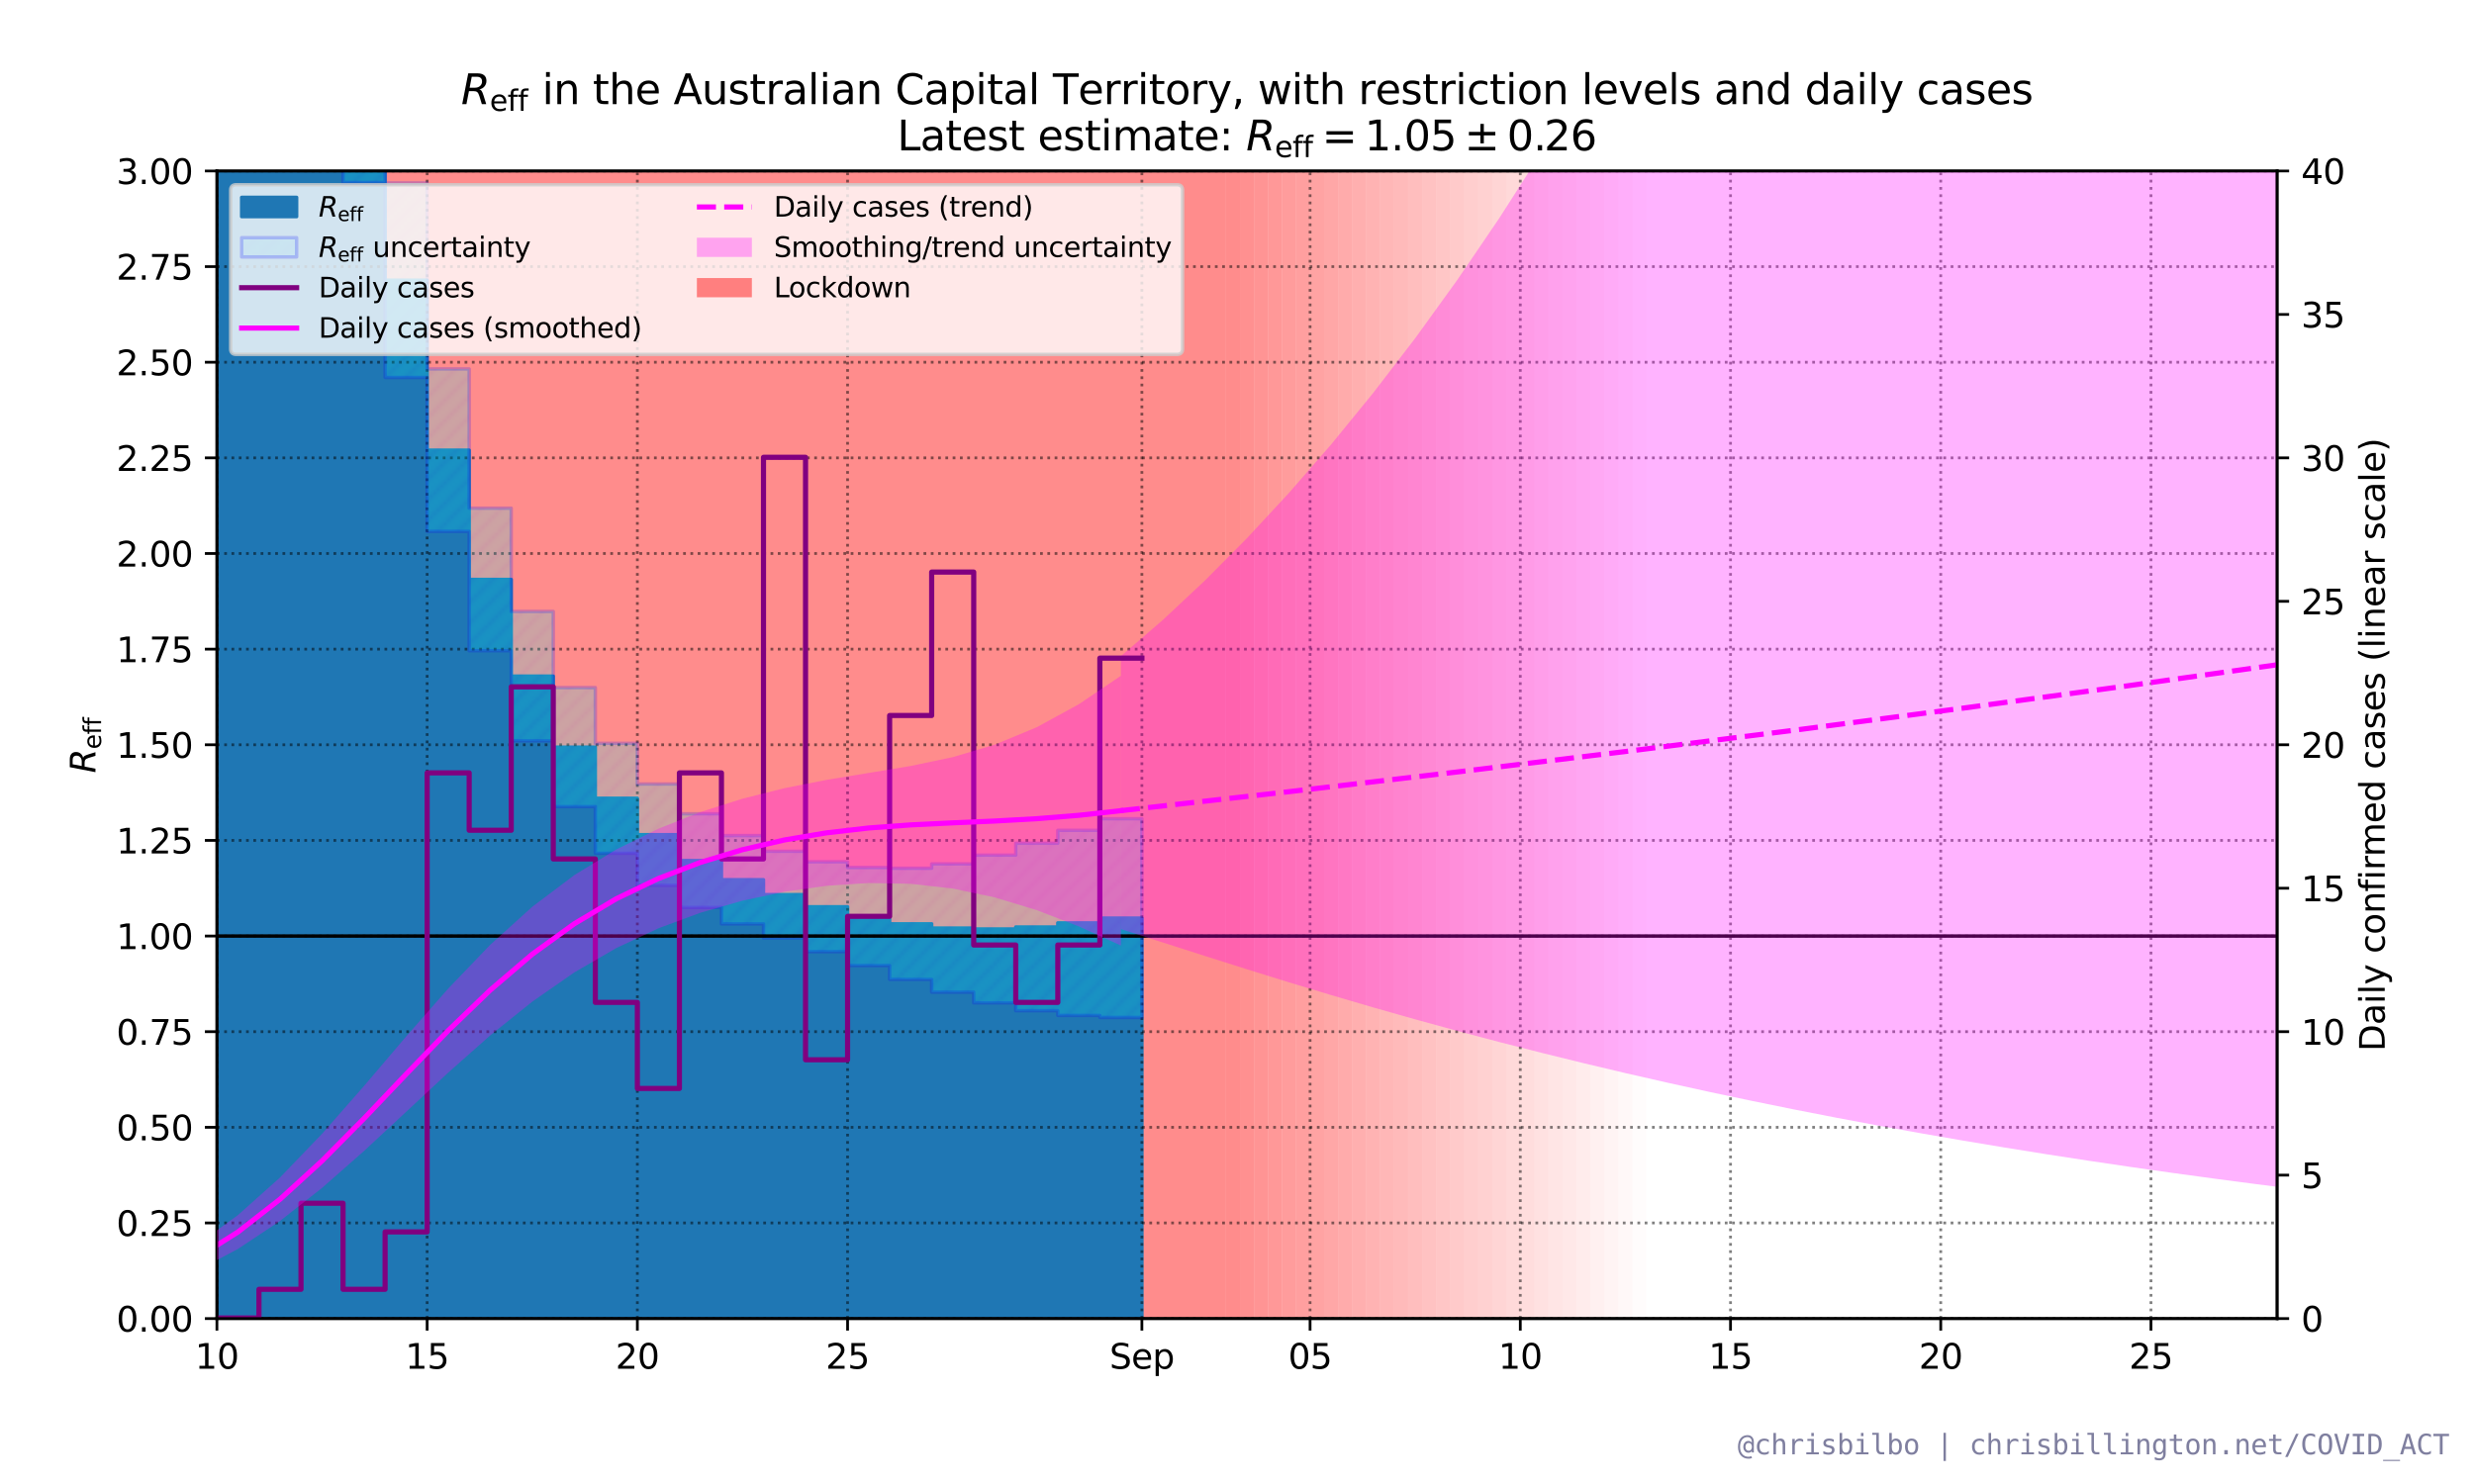 <?xml version="1.0" encoding="utf-8" standalone="no"?>
<!DOCTYPE svg PUBLIC "-//W3C//DTD SVG 1.1//EN"
  "http://www.w3.org/Graphics/SVG/1.1/DTD/svg11.dtd">
<svg height="432pt" version="1.1" viewBox="0 0 720 432" width="720pt" xmlns="http://www.w3.org/2000/svg" xmlns:xlink="http://www.w3.org/1999/xlink">
 <defs>
  <style type="text/css">*{stroke-linecap:butt;stroke-linejoin:round;}</style>
 </defs>
 <g id="figure_1">
  <g id="patch_1">
   <path d="M 0 432 
L 720 432 
L 720 0 
L 0 0 
z
" style="fill:#ffffff;"/>
  </g>
  <g id="axes_1">
   <g id="patch_2">
    <path d="M 63.128 383.84 
L 662.695 383.84 
L 662.695 49.776 
L 63.128 49.776 
z
" style="fill:#ffffff;"/>
   </g>
   <g id="PolyCollection_1">
    <path clip-path="url(#p0deafca830)" d="M 360.872 1497.387 
L 356.793 1497.387 
L 356.793 -729.707 
L 360.872 -729.707 
L 360.872 -729.707 
L 360.872 1497.387 
z
" style="fill:#ff0000;fill-opacity:0.45;"/>
   </g>
   <g id="PolyCollection_2">
    <path clip-path="url(#p0deafca830)" d="M 364.951 1497.387 
L 360.872 1497.387 
L 360.872 -729.707 
L 364.951 -729.707 
L 364.951 -729.707 
L 364.951 1497.387 
z
" style="fill:#ff0000;fill-opacity:0.435;"/>
   </g>
   <g id="PolyCollection_3">
    <path clip-path="url(#p0deafca830)" d="M 369.029 1497.387 
L 364.951 1497.387 
L 364.951 -729.707 
L 369.029 -729.707 
L 369.029 -729.707 
L 369.029 1497.387 
z
" style="fill:#ff0000;fill-opacity:0.42;"/>
   </g>
   <g id="PolyCollection_4">
    <path clip-path="url(#p0deafca830)" d="M 373.108 1497.387 
L 369.029 1497.387 
L 369.029 -729.707 
L 373.108 -729.707 
L 373.108 -729.707 
L 373.108 1497.387 
z
" style="fill:#ff0000;fill-opacity:0.405;"/>
   </g>
   <g id="PolyCollection_5">
    <path clip-path="url(#p0deafca830)" d="M 377.187 1497.387 
L 373.108 1497.387 
L 373.108 -729.707 
L 377.187 -729.707 
L 377.187 -729.707 
L 377.187 1497.387 
z
" style="fill:#ff0000;fill-opacity:0.39;"/>
   </g>
   <g id="PolyCollection_6">
    <path clip-path="url(#p0deafca830)" d="M 381.265 1497.387 
L 377.187 1497.387 
L 377.187 -729.707 
L 381.265 -729.707 
L 381.265 -729.707 
L 381.265 1497.387 
z
" style="fill:#ff0000;fill-opacity:0.375;"/>
   </g>
   <g id="PolyCollection_7">
    <path clip-path="url(#p0deafca830)" d="M 385.344 1497.387 
L 381.265 1497.387 
L 381.265 -729.707 
L 385.344 -729.707 
L 385.344 -729.707 
L 385.344 1497.387 
z
" style="fill:#ff0000;fill-opacity:0.36;"/>
   </g>
   <g id="PolyCollection_8">
    <path clip-path="url(#p0deafca830)" d="M 389.423 1497.387 
L 385.344 1497.387 
L 385.344 -729.707 
L 389.423 -729.707 
L 389.423 -729.707 
L 389.423 1497.387 
z
" style="fill:#ff0000;fill-opacity:0.345;"/>
   </g>
   <g id="PolyCollection_9">
    <path clip-path="url(#p0deafca830)" d="M 393.502 1497.387 
L 389.423 1497.387 
L 389.423 -729.707 
L 393.502 -729.707 
L 393.502 -729.707 
L 393.502 1497.387 
z
" style="fill:#ff0000;fill-opacity:0.33;"/>
   </g>
   <g id="PolyCollection_10">
    <path clip-path="url(#p0deafca830)" d="M 397.58 1497.387 
L 393.502 1497.387 
L 393.502 -729.707 
L 397.58 -729.707 
L 397.58 -729.707 
L 397.58 1497.387 
z
" style="fill:#ff0000;fill-opacity:0.315;"/>
   </g>
   <g id="PolyCollection_11">
    <path clip-path="url(#p0deafca830)" d="M 401.659 1497.387 
L 397.58 1497.387 
L 397.58 -729.707 
L 401.659 -729.707 
L 401.659 -729.707 
L 401.659 1497.387 
z
" style="fill:#ff0000;fill-opacity:0.3;"/>
   </g>
   <g id="PolyCollection_12">
    <path clip-path="url(#p0deafca830)" d="M 405.738 1497.387 
L 401.659 1497.387 
L 401.659 -729.707 
L 405.738 -729.707 
L 405.738 -729.707 
L 405.738 1497.387 
z
" style="fill:#ff0000;fill-opacity:0.285;"/>
   </g>
   <g id="PolyCollection_13">
    <path clip-path="url(#p0deafca830)" d="M 409.816 1497.387 
L 405.738 1497.387 
L 405.738 -729.707 
L 409.816 -729.707 
L 409.816 -729.707 
L 409.816 1497.387 
z
" style="fill:#ff0000;fill-opacity:0.27;"/>
   </g>
   <g id="PolyCollection_14">
    <path clip-path="url(#p0deafca830)" d="M 413.895 1497.387 
L 409.816 1497.387 
L 409.816 -729.707 
L 413.895 -729.707 
L 413.895 -729.707 
L 413.895 1497.387 
z
" style="fill:#ff0000;fill-opacity:0.255;"/>
   </g>
   <g id="PolyCollection_15">
    <path clip-path="url(#p0deafca830)" d="M 417.974 1497.387 
L 413.895 1497.387 
L 413.895 -729.707 
L 417.974 -729.707 
L 417.974 -729.707 
L 417.974 1497.387 
z
" style="fill:#ff0000;fill-opacity:0.24;"/>
   </g>
   <g id="PolyCollection_16">
    <path clip-path="url(#p0deafca830)" d="M 422.052 1497.387 
L 417.974 1497.387 
L 417.974 -729.707 
L 422.052 -729.707 
L 422.052 -729.707 
L 422.052 1497.387 
z
" style="fill:#ff0000;fill-opacity:0.225;"/>
   </g>
   <g id="PolyCollection_17">
    <path clip-path="url(#p0deafca830)" d="M 426.131 1497.387 
L 422.052 1497.387 
L 422.052 -729.707 
L 426.131 -729.707 
L 426.131 -729.707 
L 426.131 1497.387 
z
" style="fill:#ff0000;fill-opacity:0.21;"/>
   </g>
   <g id="PolyCollection_18">
    <path clip-path="url(#p0deafca830)" d="M 430.21 1497.387 
L 426.131 1497.387 
L 426.131 -729.707 
L 430.21 -729.707 
L 430.21 -729.707 
L 430.21 1497.387 
z
" style="fill:#ff0000;fill-opacity:0.195;"/>
   </g>
   <g id="PolyCollection_19">
    <path clip-path="url(#p0deafca830)" d="M 434.288 1497.387 
L 430.21 1497.387 
L 430.21 -729.707 
L 434.288 -729.707 
L 434.288 -729.707 
L 434.288 1497.387 
z
" style="fill:#ff0000;fill-opacity:0.18;"/>
   </g>
   <g id="PolyCollection_20">
    <path clip-path="url(#p0deafca830)" d="M 438.367 1497.387 
L 434.288 1497.387 
L 434.288 -729.707 
L 438.367 -729.707 
L 438.367 -729.707 
L 438.367 1497.387 
z
" style="fill:#ff0000;fill-opacity:0.165;"/>
   </g>
   <g id="PolyCollection_21">
    <path clip-path="url(#p0deafca830)" d="M 442.446 1497.387 
L 438.367 1497.387 
L 438.367 -729.707 
L 442.446 -729.707 
L 442.446 -729.707 
L 442.446 1497.387 
z
" style="fill:#ff0000;fill-opacity:0.15;"/>
   </g>
   <g id="PolyCollection_22">
    <path clip-path="url(#p0deafca830)" d="M 446.524 1497.387 
L 442.446 1497.387 
L 442.446 -729.707 
L 446.524 -729.707 
L 446.524 -729.707 
L 446.524 1497.387 
z
" style="fill:#ff0000;fill-opacity:0.135;"/>
   </g>
   <g id="PolyCollection_23">
    <path clip-path="url(#p0deafca830)" d="M 450.603 1497.387 
L 446.524 1497.387 
L 446.524 -729.707 
L 450.603 -729.707 
L 450.603 -729.707 
L 450.603 1497.387 
z
" style="fill:#ff0000;fill-opacity:0.12;"/>
   </g>
   <g id="PolyCollection_24">
    <path clip-path="url(#p0deafca830)" d="M 454.682 1497.387 
L 450.603 1497.387 
L 450.603 -729.707 
L 454.682 -729.707 
L 454.682 -729.707 
L 454.682 1497.387 
z
" style="fill:#ff0000;fill-opacity:0.105;"/>
   </g>
   <g id="PolyCollection_25">
    <path clip-path="url(#p0deafca830)" d="M 458.761 1497.387 
L 454.682 1497.387 
L 454.682 -729.707 
L 458.761 -729.707 
L 458.761 -729.707 
L 458.761 1497.387 
z
" style="fill:#ff0000;fill-opacity:0.09;"/>
   </g>
   <g id="PolyCollection_26">
    <path clip-path="url(#p0deafca830)" d="M 462.839 1497.387 
L 458.761 1497.387 
L 458.761 -729.707 
L 462.839 -729.707 
L 462.839 -729.707 
L 462.839 1497.387 
z
" style="fill:#ff0000;fill-opacity:0.075;"/>
   </g>
   <g id="PolyCollection_27">
    <path clip-path="url(#p0deafca830)" d="M 466.918 1497.387 
L 462.839 1497.387 
L 462.839 -729.707 
L 466.918 -729.707 
L 466.918 -729.707 
L 466.918 1497.387 
z
" style="fill:#ff0000;fill-opacity:0.06;"/>
   </g>
   <g id="PolyCollection_28">
    <path clip-path="url(#p0deafca830)" d="M 470.997 1497.387 
L 466.918 1497.387 
L 466.918 -729.707 
L 470.997 -729.707 
L 470.997 -729.707 
L 470.997 1497.387 
z
" style="fill:#ff0000;fill-opacity:0.045;"/>
   </g>
   <g id="PolyCollection_29">
    <path clip-path="url(#p0deafca830)" d="M 475.075 1497.387 
L 470.997 1497.387 
L 470.997 -729.707 
L 475.075 -729.707 
L 475.075 -729.707 
L 475.075 1497.387 
z
" style="fill:#ff0000;fill-opacity:0.03;"/>
   </g>
   <g id="PolyCollection_30">
    <path clip-path="url(#p0deafca830)" d="M 479.154 1497.387 
L 475.075 1497.387 
L 475.075 -729.707 
L 479.154 -729.707 
L 479.154 -729.707 
L 479.154 1497.387 
z
" style="fill:#ff0000;fill-opacity:0.015;"/>
   </g>
   <g id="PolyCollection_31">
    <path clip-path="url(#p0deafca830)" d="M 356.793 1497.387 
L 99.836 1497.387 
L 99.836 -729.707 
L 356.793 -729.707 
L 356.793 -729.707 
L 356.793 1497.387 
z
" style="fill:#ff0000;fill-opacity:0.45;"/>
   </g>
   <g id="PolyCollection_32">
    <path clip-path="url(#p0deafca830)" d="M -95.941 383.84 
L -95.941 -1431138.766 
L -95.941 -16255.538 
L -83.705 -16255.538 
L -83.705 -12741.025 
L -71.469 -12741.025 
L -71.469 -15984.106 
L -59.233 -15984.106 
L -59.233 -8048.262 
L -46.997 -8048.262 
L -46.997 -5673.83 
L -34.76 -5673.83 
L -34.76 -4004.005 
L -22.524 -4004.005 
L -22.524 -2980.527 
L -10.288 -2980.527 
L -10.288 -2253.68 
L 1.948 -2253.68 
L 1.948 -1716.674 
L 14.184 -1716.674 
L 14.184 -1285.165 
L 26.42 -1285.165 
L 26.42 -951.685 
L 38.656 -951.685 
L 38.656 -682.609 
L 50.892 -682.609 
L 50.892 -471.616 
L 63.128 -471.616 
L 63.128 -303.875 
L 75.364 -303.875 
L 75.364 -170.732 
L 87.6 -170.732 
L 87.6 -65.347 
L 99.836 -65.347 
L 99.836 17.277 
L 112.072 17.277 
L 112.072 81.567 
L 124.308 81.567 
L 124.308 131.046 
L 136.544 131.046 
L 136.544 168.679 
L 148.78 168.679 
L 148.78 196.822 
L 161.016 196.822 
L 161.016 217.489 
L 173.253 217.489 
L 173.253 232.382 
L 185.489 232.382 
L 185.489 242.973 
L 197.725 242.973 
L 197.725 250.53 
L 209.961 250.53 
L 209.961 256.095 
L 222.197 256.095 
L 222.197 260.428 
L 234.433 260.428 
L 234.433 263.96 
L 246.669 263.96 
L 246.669 266.819 
L 258.905 266.819 
L 258.905 268.93 
L 271.141 268.93 
L 271.141 270.157 
L 283.377 270.157 
L 283.377 270.433 
L 295.613 270.433 
L 295.613 269.847 
L 307.849 269.847 
L 307.849 268.66 
L 320.085 268.66 
L 320.085 267.255 
L 332.321 267.255 
L 332.321 383.84 
L 332.321 383.84 
L 320.085 383.84 
L 320.085 383.84 
L 307.849 383.84 
L 307.849 383.84 
L 295.613 383.84 
L 295.613 383.84 
L 283.377 383.84 
L 283.377 383.84 
L 271.141 383.84 
L 271.141 383.84 
L 258.905 383.84 
L 258.905 383.84 
L 246.669 383.84 
L 246.669 383.84 
L 234.433 383.84 
L 234.433 383.84 
L 222.197 383.84 
L 222.197 383.84 
L 209.961 383.84 
L 209.961 383.84 
L 197.725 383.84 
L 197.725 383.84 
L 185.489 383.84 
L 185.489 383.84 
L 173.253 383.84 
L 173.253 383.84 
L 161.016 383.84 
L 161.016 383.84 
L 148.78 383.84 
L 148.78 383.84 
L 136.544 383.84 
L 136.544 383.84 
L 124.308 383.84 
L 124.308 383.84 
L 112.072 383.84 
L 112.072 383.84 
L 99.836 383.84 
L 99.836 383.84 
L 87.6 383.84 
L 87.6 383.84 
L 75.364 383.84 
L 75.364 383.84 
L 63.128 383.84 
L 63.128 383.84 
L 50.892 383.84 
L 50.892 383.84 
L 38.656 383.84 
L 38.656 383.84 
L 26.42 383.84 
L 26.42 383.84 
L 14.184 383.84 
L 14.184 383.84 
L 1.948 383.84 
L 1.948 383.84 
L -10.288 383.84 
L -10.288 383.84 
L -22.524 383.84 
L -22.524 383.84 
L -34.76 383.84 
L -34.76 383.84 
L -46.997 383.84 
L -46.997 383.84 
L -59.233 383.84 
L -59.233 383.84 
L -71.469 383.84 
L -71.469 383.84 
L -83.705 383.84 
L -83.705 383.84 
L -95.941 383.84 
L -95.941 383.84 
z
" style="fill:#1f77b4;stroke:#1f77b4;"/>
   </g>
   <g id="matplotlib.axis_1">
    <g id="xtick_1">
     <g id="line2d_1">
      <path clip-path="url(#p0deafca830)" d="M 63.128 383.84 
L 63.128 49.776 
" style="fill:none;stroke:#000000;stroke-dasharray:0.8,1.32;stroke-dashoffset:0;stroke-opacity:0.5;stroke-width:0.8;"/>
     </g>
     <g id="line2d_2">
      <defs>
       <path d="M 0 0 
L 0 3.5 
" id="m908daab4a1" style="stroke:#000000;stroke-width:0.8;"/>
      </defs>
      <g>
       <use style="stroke:#000000;stroke-width:0.8;" x="63.128" xlink:href="#m908daab4a1" y="383.84"/>
      </g>
     </g>
     <g id="text_1">
      <!-- 10 -->
      <g transform="translate(56.766 398.438)scale(0.1 -0.1)">
       <defs>
        <path d="M 794 531 
L 1825 531 
L 1825 4091 
L 703 3866 
L 703 4441 
L 1819 4666 
L 2450 4666 
L 2450 531 
L 3481 531 
L 3481 0 
L 794 0 
L 794 531 
z
" id="DejaVuSans-31" transform="scale(0.016)"/>
        <path d="M 2034 4250 
Q 1547 4250 1301 3770 
Q 1056 3291 1056 2328 
Q 1056 1369 1301 889 
Q 1547 409 2034 409 
Q 2525 409 2770 889 
Q 3016 1369 3016 2328 
Q 3016 3291 2770 3770 
Q 2525 4250 2034 4250 
z
M 2034 4750 
Q 2819 4750 3233 4129 
Q 3647 3509 3647 2328 
Q 3647 1150 3233 529 
Q 2819 -91 2034 -91 
Q 1250 -91 836 529 
Q 422 1150 422 2328 
Q 422 3509 836 4129 
Q 1250 4750 2034 4750 
z
" id="DejaVuSans-30" transform="scale(0.016)"/>
       </defs>
       <use xlink:href="#DejaVuSans-31"/>
       <use x="63.623" xlink:href="#DejaVuSans-30"/>
      </g>
     </g>
    </g>
    <g id="xtick_2">
     <g id="line2d_3">
      <path clip-path="url(#p0deafca830)" d="M 124.308 383.84 
L 124.308 49.776 
" style="fill:none;stroke:#000000;stroke-dasharray:0.8,1.32;stroke-dashoffset:0;stroke-opacity:0.5;stroke-width:0.8;"/>
     </g>
     <g id="line2d_4">
      <g>
       <use style="stroke:#000000;stroke-width:0.8;" x="124.308" xlink:href="#m908daab4a1" y="383.84"/>
      </g>
     </g>
     <g id="text_2">
      <!-- 15 -->
      <g transform="translate(117.946 398.438)scale(0.1 -0.1)">
       <defs>
        <path d="M 691 4666 
L 3169 4666 
L 3169 4134 
L 1269 4134 
L 1269 2991 
Q 1406 3038 1543 3061 
Q 1681 3084 1819 3084 
Q 2600 3084 3056 2656 
Q 3513 2228 3513 1497 
Q 3513 744 3044 326 
Q 2575 -91 1722 -91 
Q 1428 -91 1123 -41 
Q 819 9 494 109 
L 494 744 
Q 775 591 1075 516 
Q 1375 441 1709 441 
Q 2250 441 2565 725 
Q 2881 1009 2881 1497 
Q 2881 1984 2565 2268 
Q 2250 2553 1709 2553 
Q 1456 2553 1204 2497 
Q 953 2441 691 2322 
L 691 4666 
z
" id="DejaVuSans-35" transform="scale(0.016)"/>
       </defs>
       <use xlink:href="#DejaVuSans-31"/>
       <use x="63.623" xlink:href="#DejaVuSans-35"/>
      </g>
     </g>
    </g>
    <g id="xtick_3">
     <g id="line2d_5">
      <path clip-path="url(#p0deafca830)" d="M 185.489 383.84 
L 185.489 49.776 
" style="fill:none;stroke:#000000;stroke-dasharray:0.8,1.32;stroke-dashoffset:0;stroke-opacity:0.5;stroke-width:0.8;"/>
     </g>
     <g id="line2d_6">
      <g>
       <use style="stroke:#000000;stroke-width:0.8;" x="185.489" xlink:href="#m908daab4a1" y="383.84"/>
      </g>
     </g>
     <g id="text_3">
      <!-- 20 -->
      <g transform="translate(179.126 398.438)scale(0.1 -0.1)">
       <defs>
        <path d="M 1228 531 
L 3431 531 
L 3431 0 
L 469 0 
L 469 531 
Q 828 903 1448 1529 
Q 2069 2156 2228 2338 
Q 2531 2678 2651 2914 
Q 2772 3150 2772 3378 
Q 2772 3750 2511 3984 
Q 2250 4219 1831 4219 
Q 1534 4219 1204 4116 
Q 875 4013 500 3803 
L 500 4441 
Q 881 4594 1212 4672 
Q 1544 4750 1819 4750 
Q 2544 4750 2975 4387 
Q 3406 4025 3406 3419 
Q 3406 3131 3298 2873 
Q 3191 2616 2906 2266 
Q 2828 2175 2409 1742 
Q 1991 1309 1228 531 
z
" id="DejaVuSans-32" transform="scale(0.016)"/>
       </defs>
       <use xlink:href="#DejaVuSans-32"/>
       <use x="63.623" xlink:href="#DejaVuSans-30"/>
      </g>
     </g>
    </g>
    <g id="xtick_4">
     <g id="line2d_7">
      <path clip-path="url(#p0deafca830)" d="M 246.669 383.84 
L 246.669 49.776 
" style="fill:none;stroke:#000000;stroke-dasharray:0.8,1.32;stroke-dashoffset:0;stroke-opacity:0.5;stroke-width:0.8;"/>
     </g>
     <g id="line2d_8">
      <g>
       <use style="stroke:#000000;stroke-width:0.8;" x="246.669" xlink:href="#m908daab4a1" y="383.84"/>
      </g>
     </g>
     <g id="text_4">
      <!-- 25 -->
      <g transform="translate(240.306 398.438)scale(0.1 -0.1)">
       <use xlink:href="#DejaVuSans-32"/>
       <use x="63.623" xlink:href="#DejaVuSans-35"/>
      </g>
     </g>
    </g>
    <g id="xtick_5">
     <g id="line2d_9">
      <path clip-path="url(#p0deafca830)" d="M 332.321 383.84 
L 332.321 49.776 
" style="fill:none;stroke:#000000;stroke-dasharray:0.8,1.32;stroke-dashoffset:0;stroke-opacity:0.5;stroke-width:0.8;"/>
     </g>
     <g id="line2d_10">
      <g>
       <use style="stroke:#000000;stroke-width:0.8;" x="332.321" xlink:href="#m908daab4a1" y="383.84"/>
      </g>
     </g>
     <g id="text_5">
      <!-- Sep -->
      <g transform="translate(322.896 398.438)scale(0.1 -0.1)">
       <defs>
        <path d="M 3425 4513 
L 3425 3897 
Q 3066 4069 2747 4153 
Q 2428 4238 2131 4238 
Q 1616 4238 1336 4038 
Q 1056 3838 1056 3469 
Q 1056 3159 1242 3001 
Q 1428 2844 1947 2747 
L 2328 2669 
Q 3034 2534 3370 2195 
Q 3706 1856 3706 1288 
Q 3706 609 3251 259 
Q 2797 -91 1919 -91 
Q 1588 -91 1214 -16 
Q 841 59 441 206 
L 441 856 
Q 825 641 1194 531 
Q 1563 422 1919 422 
Q 2459 422 2753 634 
Q 3047 847 3047 1241 
Q 3047 1584 2836 1778 
Q 2625 1972 2144 2069 
L 1759 2144 
Q 1053 2284 737 2584 
Q 422 2884 422 3419 
Q 422 4038 858 4394 
Q 1294 4750 2059 4750 
Q 2388 4750 2728 4690 
Q 3069 4631 3425 4513 
z
" id="DejaVuSans-53" transform="scale(0.016)"/>
        <path d="M 3597 1894 
L 3597 1613 
L 953 1613 
Q 991 1019 1311 708 
Q 1631 397 2203 397 
Q 2534 397 2845 478 
Q 3156 559 3463 722 
L 3463 178 
Q 3153 47 2828 -22 
Q 2503 -91 2169 -91 
Q 1331 -91 842 396 
Q 353 884 353 1716 
Q 353 2575 817 3079 
Q 1281 3584 2069 3584 
Q 2775 3584 3186 3129 
Q 3597 2675 3597 1894 
z
M 3022 2063 
Q 3016 2534 2758 2815 
Q 2500 3097 2075 3097 
Q 1594 3097 1305 2825 
Q 1016 2553 972 2059 
L 3022 2063 
z
" id="DejaVuSans-65" transform="scale(0.016)"/>
        <path d="M 1159 525 
L 1159 -1331 
L 581 -1331 
L 581 3500 
L 1159 3500 
L 1159 2969 
Q 1341 3281 1617 3432 
Q 1894 3584 2278 3584 
Q 2916 3584 3314 3078 
Q 3713 2572 3713 1747 
Q 3713 922 3314 415 
Q 2916 -91 2278 -91 
Q 1894 -91 1617 61 
Q 1341 213 1159 525 
z
M 3116 1747 
Q 3116 2381 2855 2742 
Q 2594 3103 2138 3103 
Q 1681 3103 1420 2742 
Q 1159 2381 1159 1747 
Q 1159 1113 1420 752 
Q 1681 391 2138 391 
Q 2594 391 2855 752 
Q 3116 1113 3116 1747 
z
" id="DejaVuSans-70" transform="scale(0.016)"/>
       </defs>
       <use xlink:href="#DejaVuSans-53"/>
       <use x="63.477" xlink:href="#DejaVuSans-65"/>
       <use x="125" xlink:href="#DejaVuSans-70"/>
      </g>
     </g>
    </g>
    <g id="xtick_6">
     <g id="line2d_11">
      <path clip-path="url(#p0deafca830)" d="M 381.265 383.84 
L 381.265 49.776 
" style="fill:none;stroke:#000000;stroke-dasharray:0.8,1.32;stroke-dashoffset:0;stroke-opacity:0.5;stroke-width:0.8;"/>
     </g>
     <g id="line2d_12">
      <g>
       <use style="stroke:#000000;stroke-width:0.8;" x="381.265" xlink:href="#m908daab4a1" y="383.84"/>
      </g>
     </g>
     <g id="text_6">
      <!-- 05 -->
      <g transform="translate(374.903 398.438)scale(0.1 -0.1)">
       <use xlink:href="#DejaVuSans-30"/>
       <use x="63.623" xlink:href="#DejaVuSans-35"/>
      </g>
     </g>
    </g>
    <g id="xtick_7">
     <g id="line2d_13">
      <path clip-path="url(#p0deafca830)" d="M 442.446 383.84 
L 442.446 49.776 
" style="fill:none;stroke:#000000;stroke-dasharray:0.8,1.32;stroke-dashoffset:0;stroke-opacity:0.5;stroke-width:0.8;"/>
     </g>
     <g id="line2d_14">
      <g>
       <use style="stroke:#000000;stroke-width:0.8;" x="442.446" xlink:href="#m908daab4a1" y="383.84"/>
      </g>
     </g>
     <g id="text_7">
      <!-- 10 -->
      <g transform="translate(436.083 398.438)scale(0.1 -0.1)">
       <use xlink:href="#DejaVuSans-31"/>
       <use x="63.623" xlink:href="#DejaVuSans-30"/>
      </g>
     </g>
    </g>
    <g id="xtick_8">
     <g id="line2d_15">
      <path clip-path="url(#p0deafca830)" d="M 503.626 383.84 
L 503.626 49.776 
" style="fill:none;stroke:#000000;stroke-dasharray:0.8,1.32;stroke-dashoffset:0;stroke-opacity:0.5;stroke-width:0.8;"/>
     </g>
     <g id="line2d_16">
      <g>
       <use style="stroke:#000000;stroke-width:0.8;" x="503.626" xlink:href="#m908daab4a1" y="383.84"/>
      </g>
     </g>
     <g id="text_8">
      <!-- 15 -->
      <g transform="translate(497.264 398.438)scale(0.1 -0.1)">
       <use xlink:href="#DejaVuSans-31"/>
       <use x="63.623" xlink:href="#DejaVuSans-35"/>
      </g>
     </g>
    </g>
    <g id="xtick_9">
     <g id="line2d_17">
      <path clip-path="url(#p0deafca830)" d="M 564.806 383.84 
L 564.806 49.776 
" style="fill:none;stroke:#000000;stroke-dasharray:0.8,1.32;stroke-dashoffset:0;stroke-opacity:0.5;stroke-width:0.8;"/>
     </g>
     <g id="line2d_18">
      <g>
       <use style="stroke:#000000;stroke-width:0.8;" x="564.806" xlink:href="#m908daab4a1" y="383.84"/>
      </g>
     </g>
     <g id="text_9">
      <!-- 20 -->
      <g transform="translate(558.444 398.438)scale(0.1 -0.1)">
       <use xlink:href="#DejaVuSans-32"/>
       <use x="63.623" xlink:href="#DejaVuSans-30"/>
      </g>
     </g>
    </g>
    <g id="xtick_10">
     <g id="line2d_19">
      <path clip-path="url(#p0deafca830)" d="M 625.987 383.84 
L 625.987 49.776 
" style="fill:none;stroke:#000000;stroke-dasharray:0.8,1.32;stroke-dashoffset:0;stroke-opacity:0.5;stroke-width:0.8;"/>
     </g>
     <g id="line2d_20">
      <g>
       <use style="stroke:#000000;stroke-width:0.8;" x="625.987" xlink:href="#m908daab4a1" y="383.84"/>
      </g>
     </g>
     <g id="text_10">
      <!-- 25 -->
      <g transform="translate(619.624 398.438)scale(0.1 -0.1)">
       <use xlink:href="#DejaVuSans-32"/>
       <use x="63.623" xlink:href="#DejaVuSans-35"/>
      </g>
     </g>
    </g>
   </g>
   <g id="matplotlib.axis_2">
    <g id="ytick_1">
     <g id="line2d_21">
      <path clip-path="url(#p0deafca830)" d="M 63.128 383.84 
L 662.695 383.84 
" style="fill:none;stroke:#000000;stroke-dasharray:0.8,1.32;stroke-dashoffset:0;stroke-opacity:0.5;stroke-width:0.8;"/>
     </g>
     <g id="line2d_22">
      <defs>
       <path d="M 0 0 
L -3.5 0 
" id="maffab268c1" style="stroke:#000000;stroke-width:0.8;"/>
      </defs>
      <g>
       <use style="stroke:#000000;stroke-width:0.8;" x="63.128" xlink:href="#maffab268c1" y="383.84"/>
      </g>
     </g>
     <g id="text_11">
      <!-- 0.00 -->
      <g transform="translate(33.862 387.639)scale(0.1 -0.1)">
       <defs>
        <path d="M 684 794 
L 1344 794 
L 1344 0 
L 684 0 
L 684 794 
z
" id="DejaVuSans-2e" transform="scale(0.016)"/>
       </defs>
       <use xlink:href="#DejaVuSans-30"/>
       <use x="63.623" xlink:href="#DejaVuSans-2e"/>
       <use x="95.41" xlink:href="#DejaVuSans-30"/>
       <use x="159.033" xlink:href="#DejaVuSans-30"/>
      </g>
     </g>
    </g>
    <g id="ytick_2">
     <g id="line2d_23">
      <path clip-path="url(#p0deafca830)" d="M 63.128 356.001 
L 662.695 356.001 
" style="fill:none;stroke:#000000;stroke-dasharray:0.8,1.32;stroke-dashoffset:0;stroke-opacity:0.5;stroke-width:0.8;"/>
     </g>
     <g id="line2d_24">
      <g>
       <use style="stroke:#000000;stroke-width:0.8;" x="63.128" xlink:href="#maffab268c1" y="356.001"/>
      </g>
     </g>
     <g id="text_12">
      <!-- 0.25 -->
      <g transform="translate(33.862 359.801)scale(0.1 -0.1)">
       <use xlink:href="#DejaVuSans-30"/>
       <use x="63.623" xlink:href="#DejaVuSans-2e"/>
       <use x="95.41" xlink:href="#DejaVuSans-32"/>
       <use x="159.033" xlink:href="#DejaVuSans-35"/>
      </g>
     </g>
    </g>
    <g id="ytick_3">
     <g id="line2d_25">
      <path clip-path="url(#p0deafca830)" d="M 63.128 328.163 
L 662.695 328.163 
" style="fill:none;stroke:#000000;stroke-dasharray:0.8,1.32;stroke-dashoffset:0;stroke-opacity:0.5;stroke-width:0.8;"/>
     </g>
     <g id="line2d_26">
      <g>
       <use style="stroke:#000000;stroke-width:0.8;" x="63.128" xlink:href="#maffab268c1" y="328.163"/>
      </g>
     </g>
     <g id="text_13">
      <!-- 0.50 -->
      <g transform="translate(33.862 331.962)scale(0.1 -0.1)">
       <use xlink:href="#DejaVuSans-30"/>
       <use x="63.623" xlink:href="#DejaVuSans-2e"/>
       <use x="95.41" xlink:href="#DejaVuSans-35"/>
       <use x="159.033" xlink:href="#DejaVuSans-30"/>
      </g>
     </g>
    </g>
    <g id="ytick_4">
     <g id="line2d_27">
      <path clip-path="url(#p0deafca830)" d="M 63.128 300.324 
L 662.695 300.324 
" style="fill:none;stroke:#000000;stroke-dasharray:0.8,1.32;stroke-dashoffset:0;stroke-opacity:0.5;stroke-width:0.8;"/>
     </g>
     <g id="line2d_28">
      <g>
       <use style="stroke:#000000;stroke-width:0.8;" x="63.128" xlink:href="#maffab268c1" y="300.324"/>
      </g>
     </g>
     <g id="text_14">
      <!-- 0.75 -->
      <g transform="translate(33.862 304.123)scale(0.1 -0.1)">
       <defs>
        <path d="M 525 4666 
L 3525 4666 
L 3525 4397 
L 1831 0 
L 1172 0 
L 2766 4134 
L 525 4134 
L 525 4666 
z
" id="DejaVuSans-37" transform="scale(0.016)"/>
       </defs>
       <use xlink:href="#DejaVuSans-30"/>
       <use x="63.623" xlink:href="#DejaVuSans-2e"/>
       <use x="95.41" xlink:href="#DejaVuSans-37"/>
       <use x="159.033" xlink:href="#DejaVuSans-35"/>
      </g>
     </g>
    </g>
    <g id="ytick_5">
     <g id="line2d_29">
      <path clip-path="url(#p0deafca830)" d="M 63.128 272.485 
L 662.695 272.485 
" style="fill:none;stroke:#000000;stroke-dasharray:0.8,1.32;stroke-dashoffset:0;stroke-opacity:0.5;stroke-width:0.8;"/>
     </g>
     <g id="line2d_30">
      <g>
       <use style="stroke:#000000;stroke-width:0.8;" x="63.128" xlink:href="#maffab268c1" y="272.485"/>
      </g>
     </g>
     <g id="text_15">
      <!-- 1.00 -->
      <g transform="translate(33.862 276.285)scale(0.1 -0.1)">
       <use xlink:href="#DejaVuSans-31"/>
       <use x="63.623" xlink:href="#DejaVuSans-2e"/>
       <use x="95.41" xlink:href="#DejaVuSans-30"/>
       <use x="159.033" xlink:href="#DejaVuSans-30"/>
      </g>
     </g>
    </g>
    <g id="ytick_6">
     <g id="line2d_31">
      <path clip-path="url(#p0deafca830)" d="M 63.128 244.647 
L 662.695 244.647 
" style="fill:none;stroke:#000000;stroke-dasharray:0.8,1.32;stroke-dashoffset:0;stroke-opacity:0.5;stroke-width:0.8;"/>
     </g>
     <g id="line2d_32">
      <g>
       <use style="stroke:#000000;stroke-width:0.8;" x="63.128" xlink:href="#maffab268c1" y="244.647"/>
      </g>
     </g>
     <g id="text_16">
      <!-- 1.25 -->
      <g transform="translate(33.862 248.446)scale(0.1 -0.1)">
       <use xlink:href="#DejaVuSans-31"/>
       <use x="63.623" xlink:href="#DejaVuSans-2e"/>
       <use x="95.41" xlink:href="#DejaVuSans-32"/>
       <use x="159.033" xlink:href="#DejaVuSans-35"/>
      </g>
     </g>
    </g>
    <g id="ytick_7">
     <g id="line2d_33">
      <path clip-path="url(#p0deafca830)" d="M 63.128 216.808 
L 662.695 216.808 
" style="fill:none;stroke:#000000;stroke-dasharray:0.8,1.32;stroke-dashoffset:0;stroke-opacity:0.5;stroke-width:0.8;"/>
     </g>
     <g id="line2d_34">
      <g>
       <use style="stroke:#000000;stroke-width:0.8;" x="63.128" xlink:href="#maffab268c1" y="216.808"/>
      </g>
     </g>
     <g id="text_17">
      <!-- 1.50 -->
      <g transform="translate(33.862 220.607)scale(0.1 -0.1)">
       <use xlink:href="#DejaVuSans-31"/>
       <use x="63.623" xlink:href="#DejaVuSans-2e"/>
       <use x="95.41" xlink:href="#DejaVuSans-35"/>
       <use x="159.033" xlink:href="#DejaVuSans-30"/>
      </g>
     </g>
    </g>
    <g id="ytick_8">
     <g id="line2d_35">
      <path clip-path="url(#p0deafca830)" d="M 63.128 188.969 
L 662.695 188.969 
" style="fill:none;stroke:#000000;stroke-dasharray:0.8,1.32;stroke-dashoffset:0;stroke-opacity:0.5;stroke-width:0.8;"/>
     </g>
     <g id="line2d_36">
      <g>
       <use style="stroke:#000000;stroke-width:0.8;" x="63.128" xlink:href="#maffab268c1" y="188.969"/>
      </g>
     </g>
     <g id="text_18">
      <!-- 1.75 -->
      <g transform="translate(33.862 192.769)scale(0.1 -0.1)">
       <use xlink:href="#DejaVuSans-31"/>
       <use x="63.623" xlink:href="#DejaVuSans-2e"/>
       <use x="95.41" xlink:href="#DejaVuSans-37"/>
       <use x="159.033" xlink:href="#DejaVuSans-35"/>
      </g>
     </g>
    </g>
    <g id="ytick_9">
     <g id="line2d_37">
      <path clip-path="url(#p0deafca830)" d="M 63.128 161.131 
L 662.695 161.131 
" style="fill:none;stroke:#000000;stroke-dasharray:0.8,1.32;stroke-dashoffset:0;stroke-opacity:0.5;stroke-width:0.8;"/>
     </g>
     <g id="line2d_38">
      <g>
       <use style="stroke:#000000;stroke-width:0.8;" x="63.128" xlink:href="#maffab268c1" y="161.131"/>
      </g>
     </g>
     <g id="text_19">
      <!-- 2.00 -->
      <g transform="translate(33.862 164.93)scale(0.1 -0.1)">
       <use xlink:href="#DejaVuSans-32"/>
       <use x="63.623" xlink:href="#DejaVuSans-2e"/>
       <use x="95.41" xlink:href="#DejaVuSans-30"/>
       <use x="159.033" xlink:href="#DejaVuSans-30"/>
      </g>
     </g>
    </g>
    <g id="ytick_10">
     <g id="line2d_39">
      <path clip-path="url(#p0deafca830)" d="M 63.128 133.292 
L 662.695 133.292 
" style="fill:none;stroke:#000000;stroke-dasharray:0.8,1.32;stroke-dashoffset:0;stroke-opacity:0.5;stroke-width:0.8;"/>
     </g>
     <g id="line2d_40">
      <g>
       <use style="stroke:#000000;stroke-width:0.8;" x="63.128" xlink:href="#maffab268c1" y="133.292"/>
      </g>
     </g>
     <g id="text_20">
      <!-- 2.25 -->
      <g transform="translate(33.862 137.091)scale(0.1 -0.1)">
       <use xlink:href="#DejaVuSans-32"/>
       <use x="63.623" xlink:href="#DejaVuSans-2e"/>
       <use x="95.41" xlink:href="#DejaVuSans-32"/>
       <use x="159.033" xlink:href="#DejaVuSans-35"/>
      </g>
     </g>
    </g>
    <g id="ytick_11">
     <g id="line2d_41">
      <path clip-path="url(#p0deafca830)" d="M 63.128 105.453 
L 662.695 105.453 
" style="fill:none;stroke:#000000;stroke-dasharray:0.8,1.32;stroke-dashoffset:0;stroke-opacity:0.5;stroke-width:0.8;"/>
     </g>
     <g id="line2d_42">
      <g>
       <use style="stroke:#000000;stroke-width:0.8;" x="63.128" xlink:href="#maffab268c1" y="105.453"/>
      </g>
     </g>
     <g id="text_21">
      <!-- 2.50 -->
      <g transform="translate(33.862 109.253)scale(0.1 -0.1)">
       <use xlink:href="#DejaVuSans-32"/>
       <use x="63.623" xlink:href="#DejaVuSans-2e"/>
       <use x="95.41" xlink:href="#DejaVuSans-35"/>
       <use x="159.033" xlink:href="#DejaVuSans-30"/>
      </g>
     </g>
    </g>
    <g id="ytick_12">
     <g id="line2d_43">
      <path clip-path="url(#p0deafca830)" d="M 63.128 77.615 
L 662.695 77.615 
" style="fill:none;stroke:#000000;stroke-dasharray:0.8,1.32;stroke-dashoffset:0;stroke-opacity:0.5;stroke-width:0.8;"/>
     </g>
     <g id="line2d_44">
      <g>
       <use style="stroke:#000000;stroke-width:0.8;" x="63.128" xlink:href="#maffab268c1" y="77.615"/>
      </g>
     </g>
     <g id="text_22">
      <!-- 2.75 -->
      <g transform="translate(33.862 81.414)scale(0.1 -0.1)">
       <use xlink:href="#DejaVuSans-32"/>
       <use x="63.623" xlink:href="#DejaVuSans-2e"/>
       <use x="95.41" xlink:href="#DejaVuSans-37"/>
       <use x="159.033" xlink:href="#DejaVuSans-35"/>
      </g>
     </g>
    </g>
    <g id="ytick_13">
     <g id="line2d_45">
      <path clip-path="url(#p0deafca830)" d="M 63.128 49.776 
L 662.695 49.776 
" style="fill:none;stroke:#000000;stroke-dasharray:0.8,1.32;stroke-dashoffset:0;stroke-opacity:0.5;stroke-width:0.8;"/>
     </g>
     <g id="line2d_46">
      <g>
       <use style="stroke:#000000;stroke-width:0.8;" x="63.128" xlink:href="#maffab268c1" y="49.776"/>
      </g>
     </g>
     <g id="text_23">
      <!-- 3.00 -->
      <g transform="translate(33.862 53.575)scale(0.1 -0.1)">
       <defs>
        <path d="M 2597 2516 
Q 3050 2419 3304 2112 
Q 3559 1806 3559 1356 
Q 3559 666 3084 287 
Q 2609 -91 1734 -91 
Q 1441 -91 1130 -33 
Q 819 25 488 141 
L 488 750 
Q 750 597 1062 519 
Q 1375 441 1716 441 
Q 2309 441 2620 675 
Q 2931 909 2931 1356 
Q 2931 1769 2642 2001 
Q 2353 2234 1838 2234 
L 1294 2234 
L 1294 2753 
L 1863 2753 
Q 2328 2753 2575 2939 
Q 2822 3125 2822 3475 
Q 2822 3834 2567 4026 
Q 2313 4219 1838 4219 
Q 1578 4219 1281 4162 
Q 984 4106 628 3988 
L 628 4550 
Q 988 4650 1302 4700 
Q 1616 4750 1894 4750 
Q 2613 4750 3031 4423 
Q 3450 4097 3450 3541 
Q 3450 3153 3228 2886 
Q 3006 2619 2597 2516 
z
" id="DejaVuSans-33" transform="scale(0.016)"/>
       </defs>
       <use xlink:href="#DejaVuSans-33"/>
       <use x="63.623" xlink:href="#DejaVuSans-2e"/>
       <use x="95.41" xlink:href="#DejaVuSans-30"/>
       <use x="159.033" xlink:href="#DejaVuSans-30"/>
      </g>
     </g>
    </g>
    <g id="text_24">
     <!-- $R_\mathrm{eff}$ -->
     <g transform="translate(27.783 225.058)rotate(-90)scale(0.1 -0.1)">
      <defs>
       <path d="M 1613 4147 
L 1294 2491 
L 2106 2491 
Q 2584 2491 2879 2755 
Q 3175 3019 3175 3444 
Q 3175 3784 2976 3965 
Q 2778 4147 2406 4147 
L 1613 4147 
z
M 2772 2241 
Q 2972 2194 3105 2009 
Q 3238 1825 3413 1275 
L 3809 0 
L 3144 0 
L 2778 1197 
Q 2638 1659 2453 1815 
Q 2269 1972 1888 1972 
L 1191 1972 
L 806 0 
L 172 0 
L 1081 4666 
L 2503 4666 
Q 3150 4666 3495 4373 
Q 3841 4081 3841 3531 
Q 3841 3044 3547 2687 
Q 3253 2331 2772 2241 
z
" id="DejaVuSans-Oblique-52" transform="scale(0.016)"/>
       <path d="M 2375 4863 
L 2375 4384 
L 1825 4384 
Q 1516 4384 1395 4259 
Q 1275 4134 1275 3809 
L 1275 3500 
L 2222 3500 
L 2222 3053 
L 1275 3053 
L 1275 0 
L 697 0 
L 697 3053 
L 147 3053 
L 147 3500 
L 697 3500 
L 697 3744 
Q 697 4328 969 4595 
Q 1241 4863 1831 4863 
L 2375 4863 
z
" id="DejaVuSans-66" transform="scale(0.016)"/>
      </defs>
      <use transform="translate(0 0.094)" xlink:href="#DejaVuSans-Oblique-52"/>
      <use transform="translate(69.482 -16.312)scale(0.7)" xlink:href="#DejaVuSans-65"/>
      <use transform="translate(112.549 -16.312)scale(0.7)" xlink:href="#DejaVuSans-66"/>
      <use transform="translate(137.192 -16.312)scale(0.7)" xlink:href="#DejaVuSans-66"/>
     </g>
    </g>
   </g>
   <g id="PolyCollection_33">
    <path clip-path="url(#p0deafca830)" d="M -95.941 -729.707 
L -95.941 271.309 
L -95.941 270.042 
L -83.705 270.042 
L -83.705 266.349 
L -71.469 266.349 
L -71.469 255.372 
L -59.233 255.372 
L -59.233 234.082 
L -46.997 234.082 
L -46.997 187.23 
L -34.76 187.23 
L -34.76 95.989 
L -22.524 95.989 
L -22.524 -61.053 
L -10.288 -61.053 
L -10.288 -272.37 
L 1.948 -272.37 
L 1.948 -474.475 
L 14.184 -474.475 
L 14.184 -578.097 
L 26.42 -578.097 
L 26.42 -563.68 
L 38.656 -563.68 
L 38.656 -462.384 
L 50.892 -462.384 
L 50.892 -334.059 
L 63.128 -334.059 
L 63.128 -210.924 
L 75.364 -210.924 
L 75.364 -105.12 
L 87.6 -105.12 
L 87.6 -17.687 
L 99.836 -17.687 
L 99.836 53.134 
L 112.072 53.134 
L 112.072 109.878 
L 124.308 109.878 
L 124.308 154.688 
L 136.544 154.688 
L 136.544 189.428 
L 148.78 189.428 
L 148.78 215.646 
L 161.016 215.646 
L 161.016 234.825 
L 173.253 234.825 
L 173.253 248.387 
L 185.489 248.387 
L 185.489 257.718 
L 197.725 257.718 
L 197.725 264.164 
L 209.961 264.164 
L 209.961 268.949 
L 222.197 268.949 
L 222.197 273.046 
L 234.433 273.046 
L 234.433 277.037 
L 246.669 277.037 
L 246.669 281.097 
L 258.905 281.097 
L 258.905 285.112 
L 271.141 285.112 
L 271.141 288.825 
L 283.377 288.825 
L 283.377 291.942 
L 295.613 291.942 
L 295.613 294.229 
L 307.849 294.229 
L 307.849 295.605 
L 320.085 295.605 
L 320.085 296.189 
L 332.321 296.189 
L 332.321 238.322 
L 332.321 238.322 
L 320.085 238.322 
L 320.085 241.715 
L 307.849 241.715 
L 307.849 245.465 
L 295.613 245.465 
L 295.613 248.924 
L 283.377 248.924 
L 283.377 251.489 
L 271.141 251.489 
L 271.141 252.749 
L 258.905 252.749 
L 258.905 252.541 
L 246.669 252.541 
L 246.669 250.882 
L 234.433 250.882 
L 234.433 247.81 
L 222.197 247.81 
L 222.197 243.242 
L 209.961 243.242 
L 209.961 236.896 
L 197.725 236.896 
L 197.725 228.228 
L 185.489 228.228 
L 185.489 216.378 
L 173.253 216.378 
L 173.253 200.153 
L 161.016 200.153 
L 161.016 177.999 
L 148.78 177.999 
L 148.78 147.93 
L 136.544 147.93 
L 136.544 107.404 
L 124.308 107.404 
L 124.308 53.256 
L 112.072 53.256 
L 112.072 -18.58 
L 99.836 -18.58 
L 99.836 -113.007 
L 87.6 -113.007 
L 87.6 -236.344 
L 75.364 -236.344 
L 75.364 -396.826 
L 63.128 -396.826 
L 63.128 -609.174 
L 50.892 -609.174 
L 50.892 -729.707 
L 38.656 -729.707 
L 38.656 -729.707 
L 26.42 -729.707 
L 26.42 -729.707 
L 14.184 -729.707 
L 14.184 -729.707 
L 1.948 -729.707 
L 1.948 -729.707 
L -10.288 -729.707 
L -10.288 -729.707 
L -22.524 -729.707 
L -22.524 -729.707 
L -34.76 -729.707 
L -34.76 -729.707 
L -46.997 -729.707 
L -46.997 -729.707 
L -59.233 -729.707 
L -59.233 -729.707 
L -71.469 -729.707 
L -71.469 -729.707 
L -83.705 -729.707 
L -83.705 -729.707 
L -95.941 -729.707 
L -95.941 -729.707 
z
" style="fill:url(#h5f4b880db8);fill-opacity:0.2;stroke:#0000ff;stroke-opacity:0.2;"/>
   </g>
   <g id="line2d_47">
    <path clip-path="url(#p0deafca830)" d="M 63.128 272.485 
L 662.695 272.485 
" style="fill:none;stroke:#000000;stroke-linecap:square;"/>
   </g>
   <g id="patch_3">
    <path d="M 63.128 383.84 
L 63.128 49.776 
" style="fill:none;stroke:#000000;stroke-linecap:square;stroke-linejoin:miter;stroke-width:0.8;"/>
   </g>
   <g id="patch_4">
    <path d="M 662.695 383.84 
L 662.695 49.776 
" style="fill:none;stroke:#000000;stroke-linecap:square;stroke-linejoin:miter;stroke-width:0.8;"/>
   </g>
   <g id="patch_5">
    <path d="M 63.128 383.84 
L 662.695 383.84 
" style="fill:none;stroke:#000000;stroke-linecap:square;stroke-linejoin:miter;stroke-width:0.8;"/>
   </g>
   <g id="patch_6">
    <path d="M 63.128 49.776 
L 662.695 49.776 
" style="fill:none;stroke:#000000;stroke-linecap:square;stroke-linejoin:miter;stroke-width:0.8;"/>
   </g>
   <g id="text_25">
    <!-- $R_\mathrm{eff}$ in the Australian Capital Territory, with restriction levels and daily cases -->
    <g transform="translate(134.191 30.314)scale(0.12 -0.12)">
     <defs>
      <path id="DejaVuSans-20" transform="scale(0.016)"/>
      <path d="M 603 3500 
L 1178 3500 
L 1178 0 
L 603 0 
L 603 3500 
z
M 603 4863 
L 1178 4863 
L 1178 4134 
L 603 4134 
L 603 4863 
z
" id="DejaVuSans-69" transform="scale(0.016)"/>
      <path d="M 3513 2113 
L 3513 0 
L 2938 0 
L 2938 2094 
Q 2938 2591 2744 2837 
Q 2550 3084 2163 3084 
Q 1697 3084 1428 2787 
Q 1159 2491 1159 1978 
L 1159 0 
L 581 0 
L 581 3500 
L 1159 3500 
L 1159 2956 
Q 1366 3272 1645 3428 
Q 1925 3584 2291 3584 
Q 2894 3584 3203 3211 
Q 3513 2838 3513 2113 
z
" id="DejaVuSans-6e" transform="scale(0.016)"/>
      <path d="M 1172 4494 
L 1172 3500 
L 2356 3500 
L 2356 3053 
L 1172 3053 
L 1172 1153 
Q 1172 725 1289 603 
Q 1406 481 1766 481 
L 2356 481 
L 2356 0 
L 1766 0 
Q 1100 0 847 248 
Q 594 497 594 1153 
L 594 3053 
L 172 3053 
L 172 3500 
L 594 3500 
L 594 4494 
L 1172 4494 
z
" id="DejaVuSans-74" transform="scale(0.016)"/>
      <path d="M 3513 2113 
L 3513 0 
L 2938 0 
L 2938 2094 
Q 2938 2591 2744 2837 
Q 2550 3084 2163 3084 
Q 1697 3084 1428 2787 
Q 1159 2491 1159 1978 
L 1159 0 
L 581 0 
L 581 4863 
L 1159 4863 
L 1159 2956 
Q 1366 3272 1645 3428 
Q 1925 3584 2291 3584 
Q 2894 3584 3203 3211 
Q 3513 2838 3513 2113 
z
" id="DejaVuSans-68" transform="scale(0.016)"/>
      <path d="M 2188 4044 
L 1331 1722 
L 3047 1722 
L 2188 4044 
z
M 1831 4666 
L 2547 4666 
L 4325 0 
L 3669 0 
L 3244 1197 
L 1141 1197 
L 716 0 
L 50 0 
L 1831 4666 
z
" id="DejaVuSans-41" transform="scale(0.016)"/>
      <path d="M 544 1381 
L 544 3500 
L 1119 3500 
L 1119 1403 
Q 1119 906 1312 657 
Q 1506 409 1894 409 
Q 2359 409 2629 706 
Q 2900 1003 2900 1516 
L 2900 3500 
L 3475 3500 
L 3475 0 
L 2900 0 
L 2900 538 
Q 2691 219 2414 64 
Q 2138 -91 1772 -91 
Q 1169 -91 856 284 
Q 544 659 544 1381 
z
M 1991 3584 
L 1991 3584 
z
" id="DejaVuSans-75" transform="scale(0.016)"/>
      <path d="M 2834 3397 
L 2834 2853 
Q 2591 2978 2328 3040 
Q 2066 3103 1784 3103 
Q 1356 3103 1142 2972 
Q 928 2841 928 2578 
Q 928 2378 1081 2264 
Q 1234 2150 1697 2047 
L 1894 2003 
Q 2506 1872 2764 1633 
Q 3022 1394 3022 966 
Q 3022 478 2636 193 
Q 2250 -91 1575 -91 
Q 1294 -91 989 -36 
Q 684 19 347 128 
L 347 722 
Q 666 556 975 473 
Q 1284 391 1588 391 
Q 1994 391 2212 530 
Q 2431 669 2431 922 
Q 2431 1156 2273 1281 
Q 2116 1406 1581 1522 
L 1381 1569 
Q 847 1681 609 1914 
Q 372 2147 372 2553 
Q 372 3047 722 3315 
Q 1072 3584 1716 3584 
Q 2034 3584 2315 3537 
Q 2597 3491 2834 3397 
z
" id="DejaVuSans-73" transform="scale(0.016)"/>
      <path d="M 2631 2963 
Q 2534 3019 2420 3045 
Q 2306 3072 2169 3072 
Q 1681 3072 1420 2755 
Q 1159 2438 1159 1844 
L 1159 0 
L 581 0 
L 581 3500 
L 1159 3500 
L 1159 2956 
Q 1341 3275 1631 3429 
Q 1922 3584 2338 3584 
Q 2397 3584 2469 3576 
Q 2541 3569 2628 3553 
L 2631 2963 
z
" id="DejaVuSans-72" transform="scale(0.016)"/>
      <path d="M 2194 1759 
Q 1497 1759 1228 1600 
Q 959 1441 959 1056 
Q 959 750 1161 570 
Q 1363 391 1709 391 
Q 2188 391 2477 730 
Q 2766 1069 2766 1631 
L 2766 1759 
L 2194 1759 
z
M 3341 1997 
L 3341 0 
L 2766 0 
L 2766 531 
Q 2569 213 2275 61 
Q 1981 -91 1556 -91 
Q 1019 -91 701 211 
Q 384 513 384 1019 
Q 384 1609 779 1909 
Q 1175 2209 1959 2209 
L 2766 2209 
L 2766 2266 
Q 2766 2663 2505 2880 
Q 2244 3097 1772 3097 
Q 1472 3097 1187 3025 
Q 903 2953 641 2809 
L 641 3341 
Q 956 3463 1253 3523 
Q 1550 3584 1831 3584 
Q 2591 3584 2966 3190 
Q 3341 2797 3341 1997 
z
" id="DejaVuSans-61" transform="scale(0.016)"/>
      <path d="M 603 4863 
L 1178 4863 
L 1178 0 
L 603 0 
L 603 4863 
z
" id="DejaVuSans-6c" transform="scale(0.016)"/>
      <path d="M 4122 4306 
L 4122 3641 
Q 3803 3938 3442 4084 
Q 3081 4231 2675 4231 
Q 1875 4231 1450 3742 
Q 1025 3253 1025 2328 
Q 1025 1406 1450 917 
Q 1875 428 2675 428 
Q 3081 428 3442 575 
Q 3803 722 4122 1019 
L 4122 359 
Q 3791 134 3420 21 
Q 3050 -91 2638 -91 
Q 1578 -91 968 557 
Q 359 1206 359 2328 
Q 359 3453 968 4101 
Q 1578 4750 2638 4750 
Q 3056 4750 3426 4639 
Q 3797 4528 4122 4306 
z
" id="DejaVuSans-43" transform="scale(0.016)"/>
      <path d="M -19 4666 
L 3928 4666 
L 3928 4134 
L 2272 4134 
L 2272 0 
L 1638 0 
L 1638 4134 
L -19 4134 
L -19 4666 
z
" id="DejaVuSans-54" transform="scale(0.016)"/>
      <path d="M 1959 3097 
Q 1497 3097 1228 2736 
Q 959 2375 959 1747 
Q 959 1119 1226 758 
Q 1494 397 1959 397 
Q 2419 397 2687 759 
Q 2956 1122 2956 1747 
Q 2956 2369 2687 2733 
Q 2419 3097 1959 3097 
z
M 1959 3584 
Q 2709 3584 3137 3096 
Q 3566 2609 3566 1747 
Q 3566 888 3137 398 
Q 2709 -91 1959 -91 
Q 1206 -91 779 398 
Q 353 888 353 1747 
Q 353 2609 779 3096 
Q 1206 3584 1959 3584 
z
" id="DejaVuSans-6f" transform="scale(0.016)"/>
      <path d="M 2059 -325 
Q 1816 -950 1584 -1140 
Q 1353 -1331 966 -1331 
L 506 -1331 
L 506 -850 
L 844 -850 
Q 1081 -850 1212 -737 
Q 1344 -625 1503 -206 
L 1606 56 
L 191 3500 
L 800 3500 
L 1894 763 
L 2988 3500 
L 3597 3500 
L 2059 -325 
z
" id="DejaVuSans-79" transform="scale(0.016)"/>
      <path d="M 750 794 
L 1409 794 
L 1409 256 
L 897 -744 
L 494 -744 
L 750 256 
L 750 794 
z
" id="DejaVuSans-2c" transform="scale(0.016)"/>
      <path d="M 269 3500 
L 844 3500 
L 1563 769 
L 2278 3500 
L 2956 3500 
L 3675 769 
L 4391 3500 
L 4966 3500 
L 4050 0 
L 3372 0 
L 2619 2869 
L 1863 0 
L 1184 0 
L 269 3500 
z
" id="DejaVuSans-77" transform="scale(0.016)"/>
      <path d="M 3122 3366 
L 3122 2828 
Q 2878 2963 2633 3030 
Q 2388 3097 2138 3097 
Q 1578 3097 1268 2742 
Q 959 2388 959 1747 
Q 959 1106 1268 751 
Q 1578 397 2138 397 
Q 2388 397 2633 464 
Q 2878 531 3122 666 
L 3122 134 
Q 2881 22 2623 -34 
Q 2366 -91 2075 -91 
Q 1284 -91 818 406 
Q 353 903 353 1747 
Q 353 2603 823 3093 
Q 1294 3584 2113 3584 
Q 2378 3584 2631 3529 
Q 2884 3475 3122 3366 
z
" id="DejaVuSans-63" transform="scale(0.016)"/>
      <path d="M 191 3500 
L 800 3500 
L 1894 563 
L 2988 3500 
L 3597 3500 
L 2284 0 
L 1503 0 
L 191 3500 
z
" id="DejaVuSans-76" transform="scale(0.016)"/>
      <path d="M 2906 2969 
L 2906 4863 
L 3481 4863 
L 3481 0 
L 2906 0 
L 2906 525 
Q 2725 213 2448 61 
Q 2172 -91 1784 -91 
Q 1150 -91 751 415 
Q 353 922 353 1747 
Q 353 2572 751 3078 
Q 1150 3584 1784 3584 
Q 2172 3584 2448 3432 
Q 2725 3281 2906 2969 
z
M 947 1747 
Q 947 1113 1208 752 
Q 1469 391 1925 391 
Q 2381 391 2643 752 
Q 2906 1113 2906 1747 
Q 2906 2381 2643 2742 
Q 2381 3103 1925 3103 
Q 1469 3103 1208 2742 
Q 947 2381 947 1747 
z
" id="DejaVuSans-64" transform="scale(0.016)"/>
     </defs>
     <use transform="translate(0 0.016)" xlink:href="#DejaVuSans-Oblique-52"/>
     <use transform="translate(69.482 -16.391)scale(0.7)" xlink:href="#DejaVuSans-65"/>
     <use transform="translate(112.549 -16.391)scale(0.7)" xlink:href="#DejaVuSans-66"/>
     <use transform="translate(137.192 -16.391)scale(0.7)" xlink:href="#DejaVuSans-66"/>
     <use transform="translate(164.57 0.016)" xlink:href="#DejaVuSans-20"/>
     <use transform="translate(196.357 0.016)" xlink:href="#DejaVuSans-69"/>
     <use transform="translate(224.141 0.016)" xlink:href="#DejaVuSans-6e"/>
     <use transform="translate(287.52 0.016)" xlink:href="#DejaVuSans-20"/>
     <use transform="translate(319.307 0.016)" xlink:href="#DejaVuSans-74"/>
     <use transform="translate(358.516 0.016)" xlink:href="#DejaVuSans-68"/>
     <use transform="translate(421.895 0.016)" xlink:href="#DejaVuSans-65"/>
     <use transform="translate(483.418 0.016)" xlink:href="#DejaVuSans-20"/>
     <use transform="translate(515.205 0.016)" xlink:href="#DejaVuSans-41"/>
     <use transform="translate(583.613 0.016)" xlink:href="#DejaVuSans-75"/>
     <use transform="translate(646.992 0.016)" xlink:href="#DejaVuSans-73"/>
     <use transform="translate(699.092 0.016)" xlink:href="#DejaVuSans-74"/>
     <use transform="translate(738.301 0.016)" xlink:href="#DejaVuSans-72"/>
     <use transform="translate(779.414 0.016)" xlink:href="#DejaVuSans-61"/>
     <use transform="translate(840.693 0.016)" xlink:href="#DejaVuSans-6c"/>
     <use transform="translate(868.477 0.016)" xlink:href="#DejaVuSans-69"/>
     <use transform="translate(896.26 0.016)" xlink:href="#DejaVuSans-61"/>
     <use transform="translate(957.539 0.016)" xlink:href="#DejaVuSans-6e"/>
     <use transform="translate(1020.918 0.016)" xlink:href="#DejaVuSans-20"/>
     <use transform="translate(1052.705 0.016)" xlink:href="#DejaVuSans-43"/>
     <use transform="translate(1122.529 0.016)" xlink:href="#DejaVuSans-61"/>
     <use transform="translate(1183.809 0.016)" xlink:href="#DejaVuSans-70"/>
     <use transform="translate(1247.285 0.016)" xlink:href="#DejaVuSans-69"/>
     <use transform="translate(1275.068 0.016)" xlink:href="#DejaVuSans-74"/>
     <use transform="translate(1314.277 0.016)" xlink:href="#DejaVuSans-61"/>
     <use transform="translate(1375.557 0.016)" xlink:href="#DejaVuSans-6c"/>
     <use transform="translate(1403.34 0.016)" xlink:href="#DejaVuSans-20"/>
     <use transform="translate(1435.127 0.016)" xlink:href="#DejaVuSans-54"/>
     <use transform="translate(1496.211 0.016)" xlink:href="#DejaVuSans-65"/>
     <use transform="translate(1557.734 0.016)" xlink:href="#DejaVuSans-72"/>
     <use transform="translate(1598.848 0.016)" xlink:href="#DejaVuSans-72"/>
     <use transform="translate(1639.961 0.016)" xlink:href="#DejaVuSans-69"/>
     <use transform="translate(1667.744 0.016)" xlink:href="#DejaVuSans-74"/>
     <use transform="translate(1706.953 0.016)" xlink:href="#DejaVuSans-6f"/>
     <use transform="translate(1768.135 0.016)" xlink:href="#DejaVuSans-72"/>
     <use transform="translate(1809.248 0.016)" xlink:href="#DejaVuSans-79"/>
     <use transform="translate(1868.428 0.016)" xlink:href="#DejaVuSans-2c"/>
     <use transform="translate(1900.215 0.016)" xlink:href="#DejaVuSans-20"/>
     <use transform="translate(1932.002 0.016)" xlink:href="#DejaVuSans-77"/>
     <use transform="translate(2013.789 0.016)" xlink:href="#DejaVuSans-69"/>
     <use transform="translate(2041.572 0.016)" xlink:href="#DejaVuSans-74"/>
     <use transform="translate(2080.781 0.016)" xlink:href="#DejaVuSans-68"/>
     <use transform="translate(2144.16 0.016)" xlink:href="#DejaVuSans-20"/>
     <use transform="translate(2175.947 0.016)" xlink:href="#DejaVuSans-72"/>
     <use transform="translate(2217.061 0.016)" xlink:href="#DejaVuSans-65"/>
     <use transform="translate(2278.584 0.016)" xlink:href="#DejaVuSans-73"/>
     <use transform="translate(2330.684 0.016)" xlink:href="#DejaVuSans-74"/>
     <use transform="translate(2369.893 0.016)" xlink:href="#DejaVuSans-72"/>
     <use transform="translate(2411.006 0.016)" xlink:href="#DejaVuSans-69"/>
     <use transform="translate(2438.789 0.016)" xlink:href="#DejaVuSans-63"/>
     <use transform="translate(2493.77 0.016)" xlink:href="#DejaVuSans-74"/>
     <use transform="translate(2532.979 0.016)" xlink:href="#DejaVuSans-69"/>
     <use transform="translate(2560.762 0.016)" xlink:href="#DejaVuSans-6f"/>
     <use transform="translate(2621.943 0.016)" xlink:href="#DejaVuSans-6e"/>
     <use transform="translate(2685.322 0.016)" xlink:href="#DejaVuSans-20"/>
     <use transform="translate(2717.109 0.016)" xlink:href="#DejaVuSans-6c"/>
     <use transform="translate(2744.893 0.016)" xlink:href="#DejaVuSans-65"/>
     <use transform="translate(2806.416 0.016)" xlink:href="#DejaVuSans-76"/>
     <use transform="translate(2865.596 0.016)" xlink:href="#DejaVuSans-65"/>
     <use transform="translate(2927.119 0.016)" xlink:href="#DejaVuSans-6c"/>
     <use transform="translate(2954.902 0.016)" xlink:href="#DejaVuSans-73"/>
     <use transform="translate(3007.002 0.016)" xlink:href="#DejaVuSans-20"/>
     <use transform="translate(3038.789 0.016)" xlink:href="#DejaVuSans-61"/>
     <use transform="translate(3100.068 0.016)" xlink:href="#DejaVuSans-6e"/>
     <use transform="translate(3163.447 0.016)" xlink:href="#DejaVuSans-64"/>
     <use transform="translate(3226.924 0.016)" xlink:href="#DejaVuSans-20"/>
     <use transform="translate(3258.711 0.016)" xlink:href="#DejaVuSans-64"/>
     <use transform="translate(3322.188 0.016)" xlink:href="#DejaVuSans-61"/>
     <use transform="translate(3383.467 0.016)" xlink:href="#DejaVuSans-69"/>
     <use transform="translate(3411.25 0.016)" xlink:href="#DejaVuSans-6c"/>
     <use transform="translate(3439.033 0.016)" xlink:href="#DejaVuSans-79"/>
     <use transform="translate(3498.213 0.016)" xlink:href="#DejaVuSans-20"/>
     <use transform="translate(3530 0.016)" xlink:href="#DejaVuSans-63"/>
     <use transform="translate(3584.98 0.016)" xlink:href="#DejaVuSans-61"/>
     <use transform="translate(3646.26 0.016)" xlink:href="#DejaVuSans-73"/>
     <use transform="translate(3698.359 0.016)" xlink:href="#DejaVuSans-65"/>
     <use transform="translate(3759.883 0.016)" xlink:href="#DejaVuSans-73"/>
    </g>
    <!-- Latest estimate: $R_\mathrm{eff}=1.05 \pm 0.26$ -->
    <g transform="translate(261.091 43.776)scale(0.12 -0.12)">
     <defs>
      <path d="M 628 4666 
L 1259 4666 
L 1259 531 
L 3531 531 
L 3531 0 
L 628 0 
L 628 4666 
z
" id="DejaVuSans-4c" transform="scale(0.016)"/>
      <path d="M 3328 2828 
Q 3544 3216 3844 3400 
Q 4144 3584 4550 3584 
Q 5097 3584 5394 3201 
Q 5691 2819 5691 2113 
L 5691 0 
L 5113 0 
L 5113 2094 
Q 5113 2597 4934 2840 
Q 4756 3084 4391 3084 
Q 3944 3084 3684 2787 
Q 3425 2491 3425 1978 
L 3425 0 
L 2847 0 
L 2847 2094 
Q 2847 2600 2669 2842 
Q 2491 3084 2119 3084 
Q 1678 3084 1418 2786 
Q 1159 2488 1159 1978 
L 1159 0 
L 581 0 
L 581 3500 
L 1159 3500 
L 1159 2956 
Q 1356 3278 1631 3431 
Q 1906 3584 2284 3584 
Q 2666 3584 2933 3390 
Q 3200 3197 3328 2828 
z
" id="DejaVuSans-6d" transform="scale(0.016)"/>
      <path d="M 750 794 
L 1409 794 
L 1409 0 
L 750 0 
L 750 794 
z
M 750 3309 
L 1409 3309 
L 1409 2516 
L 750 2516 
L 750 3309 
z
" id="DejaVuSans-3a" transform="scale(0.016)"/>
      <path d="M 678 2906 
L 4684 2906 
L 4684 2381 
L 678 2381 
L 678 2906 
z
M 678 1631 
L 4684 1631 
L 4684 1100 
L 678 1100 
L 678 1631 
z
" id="DejaVuSans-3d" transform="scale(0.016)"/>
      <path d="M 2944 4013 
L 2944 2803 
L 4684 2803 
L 4684 2272 
L 2944 2272 
L 2944 1063 
L 2419 1063 
L 2419 2272 
L 678 2272 
L 678 2803 
L 2419 2803 
L 2419 4013 
L 2944 4013 
z
M 678 531 
L 4684 531 
L 4684 0 
L 678 0 
L 678 531 
z
" id="DejaVuSans-b1" transform="scale(0.016)"/>
      <path d="M 2113 2584 
Q 1688 2584 1439 2293 
Q 1191 2003 1191 1497 
Q 1191 994 1439 701 
Q 1688 409 2113 409 
Q 2538 409 2786 701 
Q 3034 994 3034 1497 
Q 3034 2003 2786 2293 
Q 2538 2584 2113 2584 
z
M 3366 4563 
L 3366 3988 
Q 3128 4100 2886 4159 
Q 2644 4219 2406 4219 
Q 1781 4219 1451 3797 
Q 1122 3375 1075 2522 
Q 1259 2794 1537 2939 
Q 1816 3084 2150 3084 
Q 2853 3084 3261 2657 
Q 3669 2231 3669 1497 
Q 3669 778 3244 343 
Q 2819 -91 2113 -91 
Q 1303 -91 875 529 
Q 447 1150 447 2328 
Q 447 3434 972 4092 
Q 1497 4750 2381 4750 
Q 2619 4750 2861 4703 
Q 3103 4656 3366 4563 
z
" id="DejaVuSans-36" transform="scale(0.016)"/>
     </defs>
     <use transform="translate(0 0.016)" xlink:href="#DejaVuSans-4c"/>
     <use transform="translate(55.713 0.016)" xlink:href="#DejaVuSans-61"/>
     <use transform="translate(116.992 0.016)" xlink:href="#DejaVuSans-74"/>
     <use transform="translate(156.201 0.016)" xlink:href="#DejaVuSans-65"/>
     <use transform="translate(217.725 0.016)" xlink:href="#DejaVuSans-73"/>
     <use transform="translate(269.824 0.016)" xlink:href="#DejaVuSans-74"/>
     <use transform="translate(309.033 0.016)" xlink:href="#DejaVuSans-20"/>
     <use transform="translate(340.82 0.016)" xlink:href="#DejaVuSans-65"/>
     <use transform="translate(402.344 0.016)" xlink:href="#DejaVuSans-73"/>
     <use transform="translate(454.443 0.016)" xlink:href="#DejaVuSans-74"/>
     <use transform="translate(493.652 0.016)" xlink:href="#DejaVuSans-69"/>
     <use transform="translate(521.436 0.016)" xlink:href="#DejaVuSans-6d"/>
     <use transform="translate(618.848 0.016)" xlink:href="#DejaVuSans-61"/>
     <use transform="translate(680.127 0.016)" xlink:href="#DejaVuSans-74"/>
     <use transform="translate(719.336 0.016)" xlink:href="#DejaVuSans-65"/>
     <use transform="translate(780.859 0.016)" xlink:href="#DejaVuSans-3a"/>
     <use transform="translate(814.551 0.016)" xlink:href="#DejaVuSans-20"/>
     <use transform="translate(846.338 0.016)" xlink:href="#DejaVuSans-Oblique-52"/>
     <use transform="translate(915.82 -16.391)scale(0.7)" xlink:href="#DejaVuSans-65"/>
     <use transform="translate(958.887 -16.391)scale(0.7)" xlink:href="#DejaVuSans-66"/>
     <use transform="translate(983.53 -16.391)scale(0.7)" xlink:href="#DejaVuSans-66"/>
     <use transform="translate(1030.391 0.016)" xlink:href="#DejaVuSans-3d"/>
     <use transform="translate(1133.662 0.016)" xlink:href="#DejaVuSans-31"/>
     <use transform="translate(1197.285 0.016)" xlink:href="#DejaVuSans-2e"/>
     <use transform="translate(1229.072 0.016)" xlink:href="#DejaVuSans-30"/>
     <use transform="translate(1292.695 0.016)" xlink:href="#DejaVuSans-35"/>
     <use transform="translate(1375.801 0.016)" xlink:href="#DejaVuSans-b1"/>
     <use transform="translate(1479.072 0.016)" xlink:href="#DejaVuSans-30"/>
     <use transform="translate(1542.695 0.016)" xlink:href="#DejaVuSans-2e"/>
     <use transform="translate(1568.982 0.016)" xlink:href="#DejaVuSans-32"/>
     <use transform="translate(1632.605 0.016)" xlink:href="#DejaVuSans-36"/>
    </g>
   </g>
  </g>
  <g id="axes_2">
   <g id="PolyCollection_34">
    <path clip-path="url(#p0deafca830)" d="M 326.203 191.02 
L 326.203 270.47 
L 338.439 274.373 
L 350.675 278.294 
L 362.911 282.17 
L 375.147 285.967 
L 387.384 289.667 
L 399.62 293.258 
L 411.856 296.734 
L 424.092 300.094 
L 436.328 303.338 
L 448.564 306.465 
L 460.8 309.479 
L 473.036 312.381 
L 485.272 315.175 
L 497.508 317.864 
L 509.744 320.451 
L 521.98 322.939 
L 534.216 325.331 
L 546.452 327.632 
L 558.688 329.843 
L 570.924 331.969 
L 583.16 334.012 
L 595.396 335.976 
L 607.633 337.863 
L 619.869 339.677 
L 632.105 341.419 
L 644.341 343.094 
L 656.577 344.702 
L 668.813 346.248 
L 681.049 347.733 
L 693.285 349.159 
L 705.521 350.53 
L 717.757 351.846 
L 729.993 353.111 
L 742.229 354.326 
L 754.465 355.493 
L 766.701 356.614 
L 778.937 357.691 
L 791.173 358.725 
L 803.409 359.719 
L 815.646 360.673 
L 827.882 361.59 
L 840.118 362.47 
L 852.354 363.316 
L 864.59 364.128 
L 876.826 364.908 
L 889.062 365.658 
L 901.298 366.378 
L 913.534 367.069 
L 925.77 367.733 
L 938.006 368.371 
L 950.242 368.983 
L 962.478 369.571 
L 974.714 370.136 
L 986.95 370.679 
L 999.186 371.2 
L 1011.422 371.701 
L 1023.658 372.182 
L 1035.895 372.643 
L 1048.131 373.087 
L 1060.367 373.513 
L 1072.603 373.922 
L 1084.839 374.315 
L 1097.075 374.692 
L 1109.311 375.054 
L 1121.547 375.402 
L 1133.783 375.737 
L 1146.019 376.058 
L 1158.255 376.366 
L 1170.491 376.662 
L 1182.727 376.946 
L 1194.963 377.22 
L 1207.199 377.482 
L 1219.435 377.734 
L 1231.671 377.976 
L 1243.907 378.208 
L 1256.144 378.431 
L 1268.38 378.646 
L 1280.616 378.851 
L 1292.852 379.049 
L 1305.088 379.239 
L 1317.324 379.421 
L 1329.56 379.596 
L 1341.796 379.764 
L 1354.032 379.926 
L 1366.268 380.081 
L 1378.504 380.23 
L 1390.74 380.373 
L 1402.976 380.51 
L 1415.212 380.642 
L 1427.448 380.769 
L 1439.684 380.891 
L 1451.92 381.008 
L 1464.157 381.12 
L 1476.393 381.228 
L 1488.629 381.331 
L 1500.865 381.431 
L 1513.101 381.526 
L 1525.337 381.618 
L 1537.573 381.706 
L 1549.809 381.791 
L 1562.045 381.872 
L 1574.281 381.95 
L 1586.517 382.025 
L 1598.753 382.097 
L 1610.989 382.166 
L 1623.225 382.232 
L 1635.461 382.296 
L 1647.697 382.357 
L 1659.933 382.416 
L 1672.169 382.472 
L 1684.406 382.526 
L 1696.642 382.579 
L 1708.878 382.629 
L 1721.114 382.677 
L 1733.35 382.723 
L 1745.586 382.767 
L 1757.822 382.809 
L 1770.058 382.85 
L 1782.294 382.89 
L 1794.53 382.927 
L 1806.766 382.963 
L 1819.002 382.998 
L 1831.238 383.032 
L 1843.474 383.064 
L 1855.71 383.094 
L 1867.946 383.124 
L 1880.182 383.152 
L 1892.419 383.18 
L 1904.655 383.206 
L 1916.891 383.231 
L 1929.127 383.255 
L 1941.363 383.278 
L 1953.599 383.3 
L 1965.835 383.322 
L 1978.071 383.342 
L 1990.307 383.362 
L 2002.543 383.381 
L 2014.779 383.399 
L 2027.015 383.417 
L 2039.251 383.434 
L 2051.487 383.45 
L 2063.723 383.465 
L 2075.959 383.48 
L 2088.195 383.494 
L 2100.431 383.508 
L 2112.668 383.521 
L 2124.904 383.534 
L 2137.14 383.546 
L 2149.376 383.558 
L 2161.612 383.569 
L 2173.848 383.579 
L 2186.084 383.59 
L 2198.32 383.6 
L 2210.556 383.609 
L 2210.556 -1600718.824 
L 2210.556 -1600718.824 
L 2198.32 -1509276.23 
L 2186.084 -1423056.255 
L 2173.848 -1341760.61 
L 2161.612 -1265108.044 
L 2149.376 -1192833.37 
L 2137.14 -1124686.547 
L 2124.904 -1060431.817 
L 2112.668 -999846.883 
L 2100.431 -942722.151 
L 2088.195 -888859.99 
L 2075.959 -838074.065 
L 2063.723 -790188.674 
L 2051.487 -745038.161 
L 2039.251 -702466.323 
L 2027.015 -662325.884 
L 2014.779 -624477.973 
L 2002.543 -588791.659 
L 1990.307 -555143.483 
L 1978.071 -523417.039 
L 1965.835 -493502.57 
L 1953.599 -465296.588 
L 1941.363 -438701.514 
L 1929.127 -413625.343 
L 1916.891 -389981.328 
L 1904.655 -367687.669 
L 1892.419 -346667.247 
L 1880.182 -326847.34 
L 1867.946 -308159.384 
L 1855.71 -290538.729 
L 1843.474 -273924.419 
L 1831.238 -258258.977 
L 1819.002 -243488.212 
L 1806.766 -229561.025 
L 1794.53 -216429.237 
L 1782.294 -204047.421 
L 1770.058 -192372.744 
L 1757.822 -181364.818 
L 1745.586 -170985.565 
L 1733.35 -161199.079 
L 1721.114 -151971.505 
L 1708.878 -143270.923 
L 1696.642 -135067.235 
L 1684.406 -127332.062 
L 1672.169 -120038.647 
L 1659.933 -113161.759 
L 1647.697 -106677.61 
L 1635.461 -100563.769 
L 1623.225 -94799.089 
L 1610.989 -89363.626 
L 1598.753 -84238.581 
L 1586.517 -79406.223 
L 1574.281 -74849.837 
L 1562.045 -70553.662 
L 1549.809 -66502.837 
L 1537.573 -62683.35 
L 1525.337 -59081.988 
L 1513.101 -55686.295 
L 1500.865 -52484.524 
L 1488.629 -49465.6 
L 1476.393 -46619.081 
L 1464.157 -43935.121 
L 1451.92 -41404.435 
L 1439.684 -39018.271 
L 1427.448 -36768.374 
L 1415.212 -34646.962 
L 1402.976 -32646.698 
L 1390.74 -30760.663 
L 1378.504 -28982.333 
L 1366.268 -27305.557 
L 1354.032 -25724.535 
L 1341.796 -24233.799 
L 1329.56 -22828.193 
L 1317.324 -21502.856 
L 1305.088 -20253.202 
L 1292.852 -19074.91 
L 1280.616 -17963.904 
L 1268.38 -16916.342 
L 1256.144 -15928.601 
L 1243.907 -14997.264 
L 1231.671 -14119.111 
L 1219.435 -13291.103 
L 1207.199 -12510.378 
L 1194.963 -11774.235 
L 1182.727 -11080.128 
L 1170.491 -10425.656 
L 1158.255 -9808.557 
L 1146.019 -9226.695 
L 1133.783 -8678.06 
L 1121.547 -8160.752 
L 1109.311 -7672.983 
L 1097.075 -7213.067 
L 1084.839 -6779.413 
L 1072.603 -6370.52 
L 1060.367 -5984.976 
L 1048.131 -5621.446 
L 1035.895 -5278.674 
L 1023.658 -4955.475 
L 1011.422 -4650.73 
L 999.186 -4363.385 
L 986.95 -4092.448 
L 974.714 -3836.981 
L 962.478 -3596.101 
L 950.242 -3368.975 
L 938.006 -3154.817 
L 925.77 -2952.888 
L 913.534 -2762.488 
L 901.298 -2582.96 
L 889.062 -2413.682 
L 876.826 -2254.07 
L 864.59 -2103.572 
L 852.354 -1961.666 
L 840.118 -1827.864 
L 827.882 -1701.701 
L 815.646 -1582.742 
L 803.409 -1470.575 
L 791.173 -1364.813 
L 778.937 -1265.091 
L 766.701 -1171.062 
L 754.465 -1082.403 
L 742.229 -998.806 
L 729.993 -919.984 
L 717.757 -845.663 
L 705.521 -775.586 
L 693.285 -709.512 
L 681.049 -647.211 
L 668.813 -588.469 
L 656.577 -533.083 
L 644.341 -480.861 
L 632.105 -431.622 
L 619.869 -385.198 
L 607.633 -341.427 
L 595.396 -300.158 
L 583.16 -261.248 
L 570.924 -224.565 
L 558.688 -189.98 
L 546.452 -157.375 
L 534.216 -126.637 
L 521.98 -97.661 
L 509.744 -70.347 
L 497.508 -44.601 
L 485.272 -20.335 
L 473.036 2.533 
L 460.8 24.082 
L 448.564 44.384 
L 436.328 63.507 
L 424.092 81.515 
L 411.856 98.464 
L 399.62 114.409 
L 387.384 129.397 
L 375.147 143.469 
L 362.911 156.657 
L 350.675 168.981 
L 338.439 180.444 
L 326.203 191.02 
z
" style="fill:#ff00ff;fill-opacity:0.3;"/>
   </g>
   <g id="matplotlib.axis_3">
    <g id="ytick_14">
     <g id="line2d_48">
      <defs>
       <path d="M 0 0 
L 3.5 0 
" id="m0ae85fcc11" style="stroke:#000000;stroke-width:0.8;"/>
      </defs>
      <g>
       <use style="stroke:#000000;stroke-width:0.8;" x="662.695" xlink:href="#m0ae85fcc11" y="383.84"/>
      </g>
     </g>
     <g id="text_26">
      <!-- 0 -->
      <g transform="translate(669.695 387.639)scale(0.1 -0.1)">
       <use xlink:href="#DejaVuSans-30"/>
      </g>
     </g>
    </g>
    <g id="ytick_15">
     <g id="line2d_49">
      <g>
       <use style="stroke:#000000;stroke-width:0.8;" x="662.695" xlink:href="#m0ae85fcc11" y="342.082"/>
      </g>
     </g>
     <g id="text_27">
      <!-- 5 -->
      <g transform="translate(669.695 345.881)scale(0.1 -0.1)">
       <use xlink:href="#DejaVuSans-35"/>
      </g>
     </g>
    </g>
    <g id="ytick_16">
     <g id="line2d_50">
      <g>
       <use style="stroke:#000000;stroke-width:0.8;" x="662.695" xlink:href="#m0ae85fcc11" y="300.324"/>
      </g>
     </g>
     <g id="text_28">
      <!-- 10 -->
      <g transform="translate(669.695 304.123)scale(0.1 -0.1)">
       <use xlink:href="#DejaVuSans-31"/>
       <use x="63.623" xlink:href="#DejaVuSans-30"/>
      </g>
     </g>
    </g>
    <g id="ytick_17">
     <g id="line2d_51">
      <g>
       <use style="stroke:#000000;stroke-width:0.8;" x="662.695" xlink:href="#m0ae85fcc11" y="258.566"/>
      </g>
     </g>
     <g id="text_29">
      <!-- 15 -->
      <g transform="translate(669.695 262.365)scale(0.1 -0.1)">
       <use xlink:href="#DejaVuSans-31"/>
       <use x="63.623" xlink:href="#DejaVuSans-35"/>
      </g>
     </g>
    </g>
    <g id="ytick_18">
     <g id="line2d_52">
      <g>
       <use style="stroke:#000000;stroke-width:0.8;" x="662.695" xlink:href="#m0ae85fcc11" y="216.808"/>
      </g>
     </g>
     <g id="text_30">
      <!-- 20 -->
      <g transform="translate(669.695 220.607)scale(0.1 -0.1)">
       <use xlink:href="#DejaVuSans-32"/>
       <use x="63.623" xlink:href="#DejaVuSans-30"/>
      </g>
     </g>
    </g>
    <g id="ytick_19">
     <g id="line2d_53">
      <g>
       <use style="stroke:#000000;stroke-width:0.8;" x="662.695" xlink:href="#m0ae85fcc11" y="175.05"/>
      </g>
     </g>
     <g id="text_31">
      <!-- 25 -->
      <g transform="translate(669.695 178.849)scale(0.1 -0.1)">
       <use xlink:href="#DejaVuSans-32"/>
       <use x="63.623" xlink:href="#DejaVuSans-35"/>
      </g>
     </g>
    </g>
    <g id="ytick_20">
     <g id="line2d_54">
      <g>
       <use style="stroke:#000000;stroke-width:0.8;" x="662.695" xlink:href="#m0ae85fcc11" y="133.292"/>
      </g>
     </g>
     <g id="text_32">
      <!-- 30 -->
      <g transform="translate(669.695 137.091)scale(0.1 -0.1)">
       <use xlink:href="#DejaVuSans-33"/>
       <use x="63.623" xlink:href="#DejaVuSans-30"/>
      </g>
     </g>
    </g>
    <g id="ytick_21">
     <g id="line2d_55">
      <g>
       <use style="stroke:#000000;stroke-width:0.8;" x="662.695" xlink:href="#m0ae85fcc11" y="91.534"/>
      </g>
     </g>
     <g id="text_33">
      <!-- 35 -->
      <g transform="translate(669.695 95.333)scale(0.1 -0.1)">
       <use xlink:href="#DejaVuSans-33"/>
       <use x="63.623" xlink:href="#DejaVuSans-35"/>
      </g>
     </g>
    </g>
    <g id="ytick_22">
     <g id="line2d_56">
      <g>
       <use style="stroke:#000000;stroke-width:0.8;" x="662.695" xlink:href="#m0ae85fcc11" y="49.776"/>
      </g>
     </g>
     <g id="text_34">
      <!-- 40 -->
      <g transform="translate(669.695 53.575)scale(0.1 -0.1)">
       <defs>
        <path d="M 2419 4116 
L 825 1625 
L 2419 1625 
L 2419 4116 
z
M 2253 4666 
L 3047 4666 
L 3047 1625 
L 3713 1625 
L 3713 1100 
L 3047 1100 
L 3047 0 
L 2419 0 
L 2419 1100 
L 313 1100 
L 313 1709 
L 2253 4666 
z
" id="DejaVuSans-34" transform="scale(0.016)"/>
       </defs>
       <use xlink:href="#DejaVuSans-34"/>
       <use x="63.623" xlink:href="#DejaVuSans-30"/>
      </g>
     </g>
    </g>
    <g id="text_35">
     <!-- Daily confirmed cases (linear scale) -->
     <g transform="translate(694.018 306.059)rotate(-90)scale(0.1 -0.1)">
      <defs>
       <path d="M 1259 4147 
L 1259 519 
L 2022 519 
Q 2988 519 3436 956 
Q 3884 1394 3884 2338 
Q 3884 3275 3436 3711 
Q 2988 4147 2022 4147 
L 1259 4147 
z
M 628 4666 
L 1925 4666 
Q 3281 4666 3915 4102 
Q 4550 3538 4550 2338 
Q 4550 1131 3912 565 
Q 3275 0 1925 0 
L 628 0 
L 628 4666 
z
" id="DejaVuSans-44" transform="scale(0.016)"/>
       <path d="M 1984 4856 
Q 1566 4138 1362 3434 
Q 1159 2731 1159 2009 
Q 1159 1288 1364 580 
Q 1569 -128 1984 -844 
L 1484 -844 
Q 1016 -109 783 600 
Q 550 1309 550 2009 
Q 550 2706 781 3412 
Q 1013 4119 1484 4856 
L 1984 4856 
z
" id="DejaVuSans-28" transform="scale(0.016)"/>
       <path d="M 513 4856 
L 1013 4856 
Q 1481 4119 1714 3412 
Q 1947 2706 1947 2009 
Q 1947 1309 1714 600 
Q 1481 -109 1013 -844 
L 513 -844 
Q 928 -128 1133 580 
Q 1338 1288 1338 2009 
Q 1338 2731 1133 3434 
Q 928 4138 513 4856 
z
" id="DejaVuSans-29" transform="scale(0.016)"/>
      </defs>
      <use xlink:href="#DejaVuSans-44"/>
      <use x="77.002" xlink:href="#DejaVuSans-61"/>
      <use x="138.281" xlink:href="#DejaVuSans-69"/>
      <use x="166.064" xlink:href="#DejaVuSans-6c"/>
      <use x="193.848" xlink:href="#DejaVuSans-79"/>
      <use x="253.027" xlink:href="#DejaVuSans-20"/>
      <use x="284.814" xlink:href="#DejaVuSans-63"/>
      <use x="339.795" xlink:href="#DejaVuSans-6f"/>
      <use x="400.977" xlink:href="#DejaVuSans-6e"/>
      <use x="464.355" xlink:href="#DejaVuSans-66"/>
      <use x="499.561" xlink:href="#DejaVuSans-69"/>
      <use x="527.344" xlink:href="#DejaVuSans-72"/>
      <use x="566.707" xlink:href="#DejaVuSans-6d"/>
      <use x="664.119" xlink:href="#DejaVuSans-65"/>
      <use x="725.643" xlink:href="#DejaVuSans-64"/>
      <use x="789.119" xlink:href="#DejaVuSans-20"/>
      <use x="820.906" xlink:href="#DejaVuSans-63"/>
      <use x="875.887" xlink:href="#DejaVuSans-61"/>
      <use x="937.166" xlink:href="#DejaVuSans-73"/>
      <use x="989.266" xlink:href="#DejaVuSans-65"/>
      <use x="1050.789" xlink:href="#DejaVuSans-73"/>
      <use x="1102.889" xlink:href="#DejaVuSans-20"/>
      <use x="1134.676" xlink:href="#DejaVuSans-28"/>
      <use x="1173.689" xlink:href="#DejaVuSans-6c"/>
      <use x="1201.473" xlink:href="#DejaVuSans-69"/>
      <use x="1229.256" xlink:href="#DejaVuSans-6e"/>
      <use x="1292.635" xlink:href="#DejaVuSans-65"/>
      <use x="1354.158" xlink:href="#DejaVuSans-61"/>
      <use x="1415.438" xlink:href="#DejaVuSans-72"/>
      <use x="1456.551" xlink:href="#DejaVuSans-20"/>
      <use x="1488.338" xlink:href="#DejaVuSans-73"/>
      <use x="1540.438" xlink:href="#DejaVuSans-63"/>
      <use x="1595.418" xlink:href="#DejaVuSans-61"/>
      <use x="1656.697" xlink:href="#DejaVuSans-6c"/>
      <use x="1684.48" xlink:href="#DejaVuSans-65"/>
      <use x="1746.004" xlink:href="#DejaVuSans-29"/>
     </g>
    </g>
   </g>
   <g id="line2d_57">
    <path clip-path="url(#p0deafca830)" d="M -1 383.673 
L 75.364 383.673 
L 75.364 375.321 
L 87.6 375.321 
L 87.6 350.267 
L 99.836 350.267 
L 99.836 375.321 
L 112.072 375.321 
L 112.072 358.618 
L 124.308 358.618 
L 124.308 224.993 
L 136.544 224.993 
L 136.544 241.696 
L 148.78 241.696 
L 148.78 199.938 
L 161.016 199.938 
L 161.016 250.047 
L 173.253 250.047 
L 173.253 291.805 
L 185.489 291.805 
L 185.489 316.86 
L 197.725 316.86 
L 197.725 224.993 
L 209.961 224.993 
L 209.961 250.047 
L 222.197 250.047 
L 222.197 133.125 
L 234.433 133.125 
L 234.433 308.509 
L 246.669 308.509 
L 246.669 266.751 
L 258.905 266.751 
L 258.905 208.289 
L 271.141 208.289 
L 271.141 166.531 
L 283.377 166.531 
L 283.377 275.102 
L 295.613 275.102 
L 295.613 291.805 
L 307.849 291.805 
L 307.849 275.102 
L 320.085 275.102 
L 320.085 191.586 
L 332.321 191.586 
L 332.321 191.586 
" style="fill:none;stroke:#800080;stroke-linecap:square;stroke-width:1.5;"/>
   </g>
   <g id="line2d_58">
    <path clip-path="url(#p0deafca830)" d="M -1 382.08 
L 8.066 381.217 
L 20.302 379.332 
L 32.538 376.43 
L 44.774 372.198 
L 57.01 366.336 
L 69.246 358.647 
L 81.482 349.109 
L 93.718 337.934 
L 105.954 325.582 
L 118.19 312.703 
L 130.426 300.028 
L 142.662 288.227 
L 154.898 277.78 
L 167.134 268.915 
L 179.371 261.623 
L 191.607 255.739 
L 203.843 251.045 
L 216.079 247.347 
L 228.315 244.512 
L 240.551 242.441 
L 252.787 241.03 
L 265.023 240.13 
L 277.259 239.534 
L 289.495 239.006 
L 301.731 238.326 
L 313.967 237.34 
L 326.203 235.989 
" style="fill:none;stroke:#ff00ff;stroke-linecap:square;stroke-width:1.5;"/>
   </g>
   <g id="line2d_59">
    <path clip-path="url(#p0deafca830)" d="M 326.203 235.989 
L 375.147 230.459 
L 424.092 224.722 
L 473.036 218.771 
L 521.98 212.598 
L 570.924 206.193 
L 619.869 199.549 
L 668.813 192.656 
L 717.757 185.506 
L 721 185.021 
L 721 185.021 
" style="fill:none;stroke:#ff00ff;stroke-dasharray:5.55,2.4;stroke-dashoffset:0;stroke-width:1.5;"/>
   </g>
   <g id="patch_7">
    <path d="M 63.128 383.84 
L 63.128 49.776 
" style="fill:none;stroke:#000000;stroke-linecap:square;stroke-linejoin:miter;stroke-width:0.8;"/>
   </g>
   <g id="patch_8">
    <path d="M 662.695 383.84 
L 662.695 49.776 
" style="fill:none;stroke:#000000;stroke-linecap:square;stroke-linejoin:miter;stroke-width:0.8;"/>
   </g>
   <g id="patch_9">
    <path d="M 63.128 383.84 
L 662.695 383.84 
" style="fill:none;stroke:#000000;stroke-linecap:square;stroke-linejoin:miter;stroke-width:0.8;"/>
   </g>
   <g id="patch_10">
    <path d="M 63.128 49.776 
L 662.695 49.776 
" style="fill:none;stroke:#000000;stroke-linecap:square;stroke-linejoin:miter;stroke-width:0.8;"/>
   </g>
   <g id="legend_1">
    <g id="patch_11">
     <path d="M 68.728 103.163 
L 342.559 103.163 
Q 344.159 103.163 344.159 101.564 
L 344.159 55.376 
Q 344.159 53.776 342.559 53.776 
L 68.728 53.776 
Q 67.128 53.776 67.128 55.376 
L 67.128 101.564 
Q 67.128 103.163 68.728 103.163 
z
" style="fill:#ffffff;opacity:0.8;stroke:#cccccc;stroke-linejoin:miter;"/>
    </g>
    <g id="patch_12">
     <path d="M 70.328 63.055 
L 86.328 63.055 
L 86.328 57.455 
L 70.328 57.455 
z
" style="fill:#1f77b4;stroke:#1f77b4;stroke-linejoin:miter;"/>
    </g>
    <g id="text_36">
     <!-- $R_\mathrm{eff}$ -->
     <g transform="translate(92.728 63.055)scale(0.08 -0.08)">
      <use transform="translate(0 0.094)" xlink:href="#DejaVuSans-Oblique-52"/>
      <use transform="translate(69.482 -16.312)scale(0.7)" xlink:href="#DejaVuSans-65"/>
      <use transform="translate(112.549 -16.312)scale(0.7)" xlink:href="#DejaVuSans-66"/>
      <use transform="translate(137.192 -16.312)scale(0.7)" xlink:href="#DejaVuSans-66"/>
     </g>
    </g>
    <g id="patch_13">
     <path d="M 70.328 74.799 
L 86.328 74.799 
L 86.328 69.198 
L 70.328 69.198 
z
" style="fill:url(#h5f4b880db8);opacity:0.2;stroke:#0000ff;stroke-linejoin:miter;"/>
    </g>
    <g id="text_37">
     <!-- $R_\mathrm{eff}$ uncertainty -->
     <g transform="translate(92.728 74.799)scale(0.08 -0.08)">
      <use transform="translate(0 0.016)" xlink:href="#DejaVuSans-Oblique-52"/>
      <use transform="translate(69.482 -16.391)scale(0.7)" xlink:href="#DejaVuSans-65"/>
      <use transform="translate(112.549 -16.391)scale(0.7)" xlink:href="#DejaVuSans-66"/>
      <use transform="translate(137.192 -16.391)scale(0.7)" xlink:href="#DejaVuSans-66"/>
      <use transform="translate(164.57 0.016)" xlink:href="#DejaVuSans-20"/>
      <use transform="translate(196.357 0.016)" xlink:href="#DejaVuSans-75"/>
      <use transform="translate(259.736 0.016)" xlink:href="#DejaVuSans-6e"/>
      <use transform="translate(323.115 0.016)" xlink:href="#DejaVuSans-63"/>
      <use transform="translate(378.096 0.016)" xlink:href="#DejaVuSans-65"/>
      <use transform="translate(439.619 0.016)" xlink:href="#DejaVuSans-72"/>
      <use transform="translate(480.732 0.016)" xlink:href="#DejaVuSans-74"/>
      <use transform="translate(519.941 0.016)" xlink:href="#DejaVuSans-61"/>
      <use transform="translate(581.221 0.016)" xlink:href="#DejaVuSans-69"/>
      <use transform="translate(609.004 0.016)" xlink:href="#DejaVuSans-6e"/>
      <use transform="translate(672.383 0.016)" xlink:href="#DejaVuSans-74"/>
      <use transform="translate(711.592 0.016)" xlink:href="#DejaVuSans-79"/>
     </g>
    </g>
    <g id="line2d_60">
     <path d="M 70.328 83.757 
L 86.328 83.757 
" style="fill:none;stroke:#800080;stroke-linecap:square;stroke-width:1.5;"/>
    </g>
    <g id="line2d_61"/>
    <g id="text_38">
     <!-- Daily cases -->
     <g transform="translate(92.728 86.557)scale(0.08 -0.08)">
      <use xlink:href="#DejaVuSans-44"/>
      <use x="77.002" xlink:href="#DejaVuSans-61"/>
      <use x="138.281" xlink:href="#DejaVuSans-69"/>
      <use x="166.064" xlink:href="#DejaVuSans-6c"/>
      <use x="193.848" xlink:href="#DejaVuSans-79"/>
      <use x="253.027" xlink:href="#DejaVuSans-20"/>
      <use x="284.814" xlink:href="#DejaVuSans-63"/>
      <use x="339.795" xlink:href="#DejaVuSans-61"/>
      <use x="401.074" xlink:href="#DejaVuSans-73"/>
      <use x="453.174" xlink:href="#DejaVuSans-65"/>
      <use x="514.697" xlink:href="#DejaVuSans-73"/>
     </g>
    </g>
    <g id="line2d_62">
     <path d="M 70.328 95.5 
L 86.328 95.5 
" style="fill:none;stroke:#ff00ff;stroke-linecap:square;stroke-width:1.5;"/>
    </g>
    <g id="line2d_63"/>
    <g id="text_39">
     <!-- Daily cases (smoothed) -->
     <g transform="translate(92.728 98.3)scale(0.08 -0.08)">
      <use xlink:href="#DejaVuSans-44"/>
      <use x="77.002" xlink:href="#DejaVuSans-61"/>
      <use x="138.281" xlink:href="#DejaVuSans-69"/>
      <use x="166.064" xlink:href="#DejaVuSans-6c"/>
      <use x="193.848" xlink:href="#DejaVuSans-79"/>
      <use x="253.027" xlink:href="#DejaVuSans-20"/>
      <use x="284.814" xlink:href="#DejaVuSans-63"/>
      <use x="339.795" xlink:href="#DejaVuSans-61"/>
      <use x="401.074" xlink:href="#DejaVuSans-73"/>
      <use x="453.174" xlink:href="#DejaVuSans-65"/>
      <use x="514.697" xlink:href="#DejaVuSans-73"/>
      <use x="566.797" xlink:href="#DejaVuSans-20"/>
      <use x="598.584" xlink:href="#DejaVuSans-28"/>
      <use x="637.598" xlink:href="#DejaVuSans-73"/>
      <use x="689.697" xlink:href="#DejaVuSans-6d"/>
      <use x="787.109" xlink:href="#DejaVuSans-6f"/>
      <use x="848.291" xlink:href="#DejaVuSans-6f"/>
      <use x="909.473" xlink:href="#DejaVuSans-74"/>
      <use x="948.682" xlink:href="#DejaVuSans-68"/>
      <use x="1012.061" xlink:href="#DejaVuSans-65"/>
      <use x="1073.584" xlink:href="#DejaVuSans-64"/>
      <use x="1137.061" xlink:href="#DejaVuSans-29"/>
     </g>
    </g>
    <g id="line2d_64">
     <path d="M 202.814 60.255 
L 218.814 60.255 
" style="fill:none;stroke:#ff00ff;stroke-dasharray:5.55,2.4;stroke-dashoffset:0;stroke-width:1.5;"/>
    </g>
    <g id="line2d_65"/>
    <g id="text_40">
     <!-- Daily cases (trend) -->
     <g transform="translate(225.214 63.055)scale(0.08 -0.08)">
      <use xlink:href="#DejaVuSans-44"/>
      <use x="77.002" xlink:href="#DejaVuSans-61"/>
      <use x="138.281" xlink:href="#DejaVuSans-69"/>
      <use x="166.064" xlink:href="#DejaVuSans-6c"/>
      <use x="193.848" xlink:href="#DejaVuSans-79"/>
      <use x="253.027" xlink:href="#DejaVuSans-20"/>
      <use x="284.814" xlink:href="#DejaVuSans-63"/>
      <use x="339.795" xlink:href="#DejaVuSans-61"/>
      <use x="401.074" xlink:href="#DejaVuSans-73"/>
      <use x="453.174" xlink:href="#DejaVuSans-65"/>
      <use x="514.697" xlink:href="#DejaVuSans-73"/>
      <use x="566.797" xlink:href="#DejaVuSans-20"/>
      <use x="598.584" xlink:href="#DejaVuSans-28"/>
      <use x="637.598" xlink:href="#DejaVuSans-74"/>
      <use x="676.807" xlink:href="#DejaVuSans-72"/>
      <use x="715.67" xlink:href="#DejaVuSans-65"/>
      <use x="777.193" xlink:href="#DejaVuSans-6e"/>
      <use x="840.572" xlink:href="#DejaVuSans-64"/>
      <use x="904.049" xlink:href="#DejaVuSans-29"/>
     </g>
    </g>
    <g id="patch_14">
     <path d="M 202.814 74.797 
L 218.814 74.797 
L 218.814 69.197 
L 202.814 69.197 
z
" style="fill:#ff00ff;opacity:0.3;"/>
    </g>
    <g id="text_41">
     <!-- Smoothing/trend uncertainty -->
     <g transform="translate(225.214 74.797)scale(0.08 -0.08)">
      <defs>
       <path d="M 2906 1791 
Q 2906 2416 2648 2759 
Q 2391 3103 1925 3103 
Q 1463 3103 1205 2759 
Q 947 2416 947 1791 
Q 947 1169 1205 825 
Q 1463 481 1925 481 
Q 2391 481 2648 825 
Q 2906 1169 2906 1791 
z
M 3481 434 
Q 3481 -459 3084 -895 
Q 2688 -1331 1869 -1331 
Q 1566 -1331 1297 -1286 
Q 1028 -1241 775 -1147 
L 775 -588 
Q 1028 -725 1275 -790 
Q 1522 -856 1778 -856 
Q 2344 -856 2625 -561 
Q 2906 -266 2906 331 
L 2906 616 
Q 2728 306 2450 153 
Q 2172 0 1784 0 
Q 1141 0 747 490 
Q 353 981 353 1791 
Q 353 2603 747 3093 
Q 1141 3584 1784 3584 
Q 2172 3584 2450 3431 
Q 2728 3278 2906 2969 
L 2906 3500 
L 3481 3500 
L 3481 434 
z
" id="DejaVuSans-67" transform="scale(0.016)"/>
       <path d="M 1625 4666 
L 2156 4666 
L 531 -594 
L 0 -594 
L 1625 4666 
z
" id="DejaVuSans-2f" transform="scale(0.016)"/>
      </defs>
      <use xlink:href="#DejaVuSans-53"/>
      <use x="63.477" xlink:href="#DejaVuSans-6d"/>
      <use x="160.889" xlink:href="#DejaVuSans-6f"/>
      <use x="222.07" xlink:href="#DejaVuSans-6f"/>
      <use x="283.252" xlink:href="#DejaVuSans-74"/>
      <use x="322.461" xlink:href="#DejaVuSans-68"/>
      <use x="385.84" xlink:href="#DejaVuSans-69"/>
      <use x="413.623" xlink:href="#DejaVuSans-6e"/>
      <use x="477.002" xlink:href="#DejaVuSans-67"/>
      <use x="540.479" xlink:href="#DejaVuSans-2f"/>
      <use x="574.17" xlink:href="#DejaVuSans-74"/>
      <use x="613.379" xlink:href="#DejaVuSans-72"/>
      <use x="652.242" xlink:href="#DejaVuSans-65"/>
      <use x="713.766" xlink:href="#DejaVuSans-6e"/>
      <use x="777.145" xlink:href="#DejaVuSans-64"/>
      <use x="840.621" xlink:href="#DejaVuSans-20"/>
      <use x="872.408" xlink:href="#DejaVuSans-75"/>
      <use x="935.787" xlink:href="#DejaVuSans-6e"/>
      <use x="999.166" xlink:href="#DejaVuSans-63"/>
      <use x="1054.146" xlink:href="#DejaVuSans-65"/>
      <use x="1115.67" xlink:href="#DejaVuSans-72"/>
      <use x="1156.783" xlink:href="#DejaVuSans-74"/>
      <use x="1195.992" xlink:href="#DejaVuSans-61"/>
      <use x="1257.271" xlink:href="#DejaVuSans-69"/>
      <use x="1285.055" xlink:href="#DejaVuSans-6e"/>
      <use x="1348.434" xlink:href="#DejaVuSans-74"/>
      <use x="1387.643" xlink:href="#DejaVuSans-79"/>
     </g>
    </g>
    <g id="patch_15">
     <path d="M 202.814 86.54 
L 218.814 86.54 
L 218.814 80.94 
L 202.814 80.94 
z
" style="fill:#ff0000;opacity:0.45;"/>
    </g>
    <g id="text_42">
     <!-- Lockdown -->
     <g transform="translate(225.214 86.54)scale(0.08 -0.08)">
      <defs>
       <path d="M 581 4863 
L 1159 4863 
L 1159 1991 
L 2875 3500 
L 3609 3500 
L 1753 1863 
L 3688 0 
L 2938 0 
L 1159 1709 
L 1159 0 
L 581 0 
L 581 4863 
z
" id="DejaVuSans-6b" transform="scale(0.016)"/>
      </defs>
      <use xlink:href="#DejaVuSans-4c"/>
      <use x="53.963" xlink:href="#DejaVuSans-6f"/>
      <use x="115.145" xlink:href="#DejaVuSans-63"/>
      <use x="170.125" xlink:href="#DejaVuSans-6b"/>
      <use x="228.035" xlink:href="#DejaVuSans-64"/>
      <use x="291.512" xlink:href="#DejaVuSans-6f"/>
      <use x="352.693" xlink:href="#DejaVuSans-77"/>
      <use x="434.48" xlink:href="#DejaVuSans-6e"/>
     </g>
    </g>
   </g>
   <g id="PolyCollection_35">
    <path clip-path="url(#p0deafca830)" d="M -1056.471 383.005 
L -1056.471 383.84 
L -1044.235 383.84 
L -1031.999 383.84 
L -1019.763 383.84 
L -1007.527 383.84 
L -995.291 383.84 
L -983.055 383.84 
L -970.819 383.84 
L -958.583 383.84 
L -946.347 383.84 
L -934.111 383.84 
L -921.875 383.84 
L -909.639 383.84 
L -897.402 383.84 
L -885.166 383.84 
L -872.93 383.84 
L -860.694 383.84 
L -848.458 383.84 
L -836.222 383.84 
L -823.986 383.84 
L -811.75 383.84 
L -799.514 383.84 
L -787.278 383.84 
L -775.042 383.84 
L -762.806 383.84 
L -750.57 383.84 
L -738.334 383.84 
L -726.098 383.84 
L -713.862 383.84 
L -701.626 383.84 
L -689.39 383.84 
L -677.153 383.84 
L -664.917 383.84 
L -652.681 383.84 
L -640.445 383.84 
L -628.209 383.84 
L -615.973 383.84 
L -603.737 383.84 
L -591.501 383.84 
L -579.265 383.84 
L -567.029 383.84 
L -554.793 383.84 
L -542.557 383.84 
L -530.321 383.84 
L -518.085 383.84 
L -505.849 383.84 
L -493.613 383.84 
L -481.377 383.84 
L -469.14 383.84 
L -456.904 383.84 
L -444.668 383.84 
L -432.432 383.84 
L -420.196 383.84 
L -407.96 383.84 
L -395.724 383.84 
L -383.488 383.84 
L -371.252 383.84 
L -359.016 383.84 
L -346.78 383.84 
L -334.544 383.84 
L -322.308 383.84 
L -310.072 383.84 
L -297.836 383.84 
L -285.6 383.84 
L -273.364 383.84 
L -261.128 383.84 
L -248.891 383.84 
L -236.655 383.84 
L -224.419 383.84 
L -212.183 383.84 
L -199.947 383.84 
L -187.711 383.84 
L -175.475 383.84 
L -163.239 383.84 
L -151.003 383.84 
L -138.767 383.84 
L -126.531 383.84 
L -114.295 383.84 
L -102.059 383.84 
L -89.823 383.84 
L -77.587 383.84 
L -65.351 383.84 
L -53.115 383.84 
L -40.878 383.84 
L -28.642 383.84 
L -16.406 383.84 
L -4.17 383.407 
L 8.066 382.436 
L 20.302 380.884 
L 32.538 378.495 
L 44.774 374.985 
L 57.01 370.076 
L 69.246 363.576 
L 81.482 355.438 
L 93.718 345.812 
L 105.954 335.049 
L 118.19 323.666 
L 130.426 312.261 
L 142.662 301.415 
L 154.898 291.591 
L 167.134 283.078 
L 179.371 275.979 
L 191.607 270.238 
L 203.843 265.699 
L 216.079 262.19 
L 228.315 259.588 
L 240.551 257.859 
L 252.787 257.055 
L 265.023 257.283 
L 277.259 258.659 
L 289.495 261.236 
L 301.731 264.956 
L 313.967 269.677 
L 326.203 275.251 
L 326.203 196.726 
L 326.203 196.726 
L 313.967 205.002 
L 301.731 211.696 
L 289.495 216.776 
L 277.259 220.409 
L 265.023 222.977 
L 252.787 225.006 
L 240.551 227.023 
L 228.315 229.436 
L 216.079 232.505 
L 203.843 236.39 
L 191.607 241.241 
L 179.371 247.267 
L 167.134 254.752 
L 154.898 263.969 
L 142.662 275.039 
L 130.426 287.795 
L 118.19 301.741 
L 105.954 316.115 
L 93.718 330.056 
L 81.482 342.779 
L 69.246 353.718 
L 57.01 362.596 
L 44.774 369.411 
L 32.538 374.366 
L 20.302 377.78 
L 8.066 379.998 
L -4.17 381.357 
L -16.406 382.141 
L -28.642 382.572 
L -40.878 382.798 
L -53.115 382.912 
L -65.351 382.965 
L -77.587 382.99 
L -89.823 382.999 
L -102.059 383.003 
L -114.295 383.004 
L -126.531 383.005 
L -138.767 383.005 
L -151.003 383.005 
L -163.239 383.005 
L -175.475 383.005 
L -187.711 383.005 
L -199.947 383.005 
L -212.183 383.005 
L -224.419 383.005 
L -236.655 383.005 
L -248.891 383.005 
L -261.128 383.005 
L -273.364 383.005 
L -285.6 383.005 
L -297.836 383.005 
L -310.072 383.005 
L -322.308 383.005 
L -334.544 383.005 
L -346.78 383.005 
L -359.016 383.005 
L -371.252 383.005 
L -383.488 383.005 
L -395.724 383.005 
L -407.96 383.005 
L -420.196 383.005 
L -432.432 383.005 
L -444.668 383.005 
L -456.904 383.005 
L -469.14 383.005 
L -481.377 383.005 
L -493.613 383.005 
L -505.849 383.005 
L -518.085 383.005 
L -530.321 383.005 
L -542.557 383.005 
L -554.793 383.005 
L -567.029 383.005 
L -579.265 383.005 
L -591.501 383.005 
L -603.737 383.005 
L -615.973 383.005 
L -628.209 383.005 
L -640.445 383.005 
L -652.681 383.005 
L -664.917 383.005 
L -677.153 383.005 
L -689.39 383.005 
L -701.626 383.005 
L -713.862 383.005 
L -726.098 383.005 
L -738.334 383.005 
L -750.57 383.005 
L -762.806 383.005 
L -775.042 383.005 
L -787.278 383.005 
L -799.514 383.005 
L -811.75 383.005 
L -823.986 383.005 
L -836.222 383.005 
L -848.458 383.005 
L -860.694 383.005 
L -872.93 383.005 
L -885.166 383.005 
L -897.402 383.005 
L -909.639 383.005 
L -921.875 383.005 
L -934.111 383.005 
L -946.347 383.005 
L -958.583 383.005 
L -970.819 383.005 
L -983.055 383.005 
L -995.291 383.005 
L -1007.527 383.005 
L -1019.763 383.005 
L -1031.999 383.005 
L -1044.235 383.005 
L -1056.471 383.005 
z
" style="fill:#ff00ff;fill-opacity:0.3;"/>
   </g>
  </g>
  <g id="text_43">
   <g id="patch_16">
    <path d="M 501.701 429.246 
L 716.8 429.246 
L 716.8 413.239 
L 501.701 413.239 
z
" style="fill:#ffffff;opacity:0.8;"/>
   </g>
   <!-- @chrisbilbo | chrisbillington.net/COVID_ACT -->
   <g style="fill:#000040;opacity:0.5;" transform="translate(505.701 423.36)scale(0.08 -0.08)">
    <defs>
     <path d="M 3244 1703 
Q 3244 2106 3044 2348 
Q 2844 2591 2509 2591 
Q 2175 2591 1973 2348 
Q 1772 2106 1772 1703 
Q 1772 1297 1973 1055 
Q 2175 813 2509 813 
Q 2844 813 3044 1055 
Q 3244 1297 3244 1703 
z
M 3681 422 
L 3231 422 
L 3231 769 
Q 3116 572 2911 465 
Q 2706 359 2450 359 
Q 1947 359 1617 737 
Q 1288 1116 1288 1703 
Q 1288 2291 1617 2669 
Q 1947 3047 2450 3047 
Q 2700 3047 2909 2937 
Q 3119 2828 3231 2638 
L 3231 2834 
Q 3231 3322 2956 3619 
Q 2681 3916 2228 3916 
Q 1459 3916 1004 3317 
Q 550 2719 550 1697 
Q 550 669 1065 59 
Q 1581 -550 2438 -550 
Q 2606 -550 2775 -519 
Q 2944 -488 3122 -422 
L 3272 -844 
Q 3075 -922 2883 -959 
Q 2691 -997 2509 -997 
Q 1394 -997 739 -269 
Q 84 459 84 1697 
Q 84 2916 671 3637 
Q 1259 4359 2247 4359 
Q 2900 4359 3290 3943 
Q 3681 3528 3681 2828 
L 3681 422 
z
" id="DejaVuSansMono-40" transform="scale(0.016)"/>
     <path d="M 3316 178 
Q 3084 44 2839 -23 
Q 2594 -91 2338 -91 
Q 1525 -91 1067 396 
Q 609 884 609 1747 
Q 609 2609 1067 3096 
Q 1525 3584 2338 3584 
Q 2591 3584 2831 3518 
Q 3072 3453 3316 3316 
L 3316 2713 
Q 3088 2916 2858 3006 
Q 2628 3097 2338 3097 
Q 1797 3097 1506 2747 
Q 1216 2397 1216 1747 
Q 1216 1100 1508 748 
Q 1800 397 2338 397 
Q 2638 397 2875 489 
Q 3113 581 3316 775 
L 3316 178 
z
" id="DejaVuSansMono-63" transform="scale(0.016)"/>
     <path d="M 3284 2169 
L 3284 0 
L 2706 0 
L 2706 2169 
Q 2706 2641 2540 2862 
Q 2375 3084 2022 3084 
Q 1619 3084 1401 2798 
Q 1184 2513 1184 1978 
L 1184 0 
L 609 0 
L 609 4863 
L 1184 4863 
L 1184 2975 
Q 1338 3275 1600 3429 
Q 1863 3584 2222 3584 
Q 2756 3584 3020 3232 
Q 3284 2881 3284 2169 
z
" id="DejaVuSansMono-68" transform="scale(0.016)"/>
     <path d="M 3609 2778 
Q 3425 2922 3234 2987 
Q 3044 3053 2816 3053 
Q 2278 3053 1993 2715 
Q 1709 2378 1709 1741 
L 1709 0 
L 1131 0 
L 1131 3500 
L 1709 3500 
L 1709 2816 
Q 1853 3188 2151 3386 
Q 2450 3584 2859 3584 
Q 3072 3584 3256 3531 
Q 3441 3478 3609 3366 
L 3609 2778 
z
" id="DejaVuSansMono-72" transform="scale(0.016)"/>
     <path d="M 800 3500 
L 2272 3500 
L 2272 447 
L 3413 447 
L 3413 0 
L 556 0 
L 556 447 
L 1697 447 
L 1697 3053 
L 800 3053 
L 800 3500 
z
M 1697 4863 
L 2272 4863 
L 2272 4134 
L 1697 4134 
L 1697 4863 
z
" id="DejaVuSansMono-69" transform="scale(0.016)"/>
     <path d="M 3041 3378 
L 3041 2816 
Q 2794 2959 2544 3031 
Q 2294 3103 2034 3103 
Q 1644 3103 1451 2976 
Q 1259 2850 1259 2591 
Q 1259 2356 1403 2240 
Q 1547 2125 2119 2016 
L 2350 1972 
Q 2778 1891 2998 1647 
Q 3219 1403 3219 1013 
Q 3219 494 2850 201 
Q 2481 -91 1825 -91 
Q 1566 -91 1281 -36 
Q 997 19 666 128 
L 666 722 
Q 988 556 1281 473 
Q 1575 391 1838 391 
Q 2219 391 2428 545 
Q 2638 700 2638 978 
Q 2638 1378 1872 1531 
L 1847 1538 
L 1631 1581 
Q 1134 1678 906 1908 
Q 678 2138 678 2534 
Q 678 3038 1018 3311 
Q 1359 3584 1991 3584 
Q 2272 3584 2531 3532 
Q 2791 3481 3041 3378 
z
" id="DejaVuSansMono-73" transform="scale(0.016)"/>
     <path d="M 2869 1747 
Q 2869 2416 2656 2756 
Q 2444 3097 2028 3097 
Q 1609 3097 1393 2755 
Q 1178 2413 1178 1747 
Q 1178 1084 1393 740 
Q 1609 397 2028 397 
Q 2444 397 2656 737 
Q 2869 1078 2869 1747 
z
M 1178 3053 
Q 1316 3309 1558 3446 
Q 1800 3584 2119 3584 
Q 2750 3584 3112 3098 
Q 3475 2613 3475 1759 
Q 3475 894 3111 401 
Q 2747 -91 2113 -91 
Q 1800 -91 1561 45 
Q 1322 181 1178 441 
L 1178 0 
L 603 0 
L 603 4863 
L 1178 4863 
L 1178 3053 
z
" id="DejaVuSansMono-62" transform="scale(0.016)"/>
     <path d="M 1997 1269 
Q 1997 881 2139 684 
Q 2281 488 2559 488 
L 3231 488 
L 3231 0 
L 2503 0 
Q 1988 0 1705 331 
Q 1422 663 1422 1269 
L 1422 4447 
L 500 4447 
L 500 4897 
L 1997 4897 
L 1997 1269 
z
" id="DejaVuSansMono-6c" transform="scale(0.016)"/>
     <path d="M 1925 3097 
Q 1488 3097 1263 2756 
Q 1038 2416 1038 1747 
Q 1038 1081 1263 739 
Q 1488 397 1925 397 
Q 2366 397 2591 739 
Q 2816 1081 2816 1747 
Q 2816 2416 2591 2756 
Q 2366 3097 1925 3097 
z
M 1925 3584 
Q 2653 3584 3039 3112 
Q 3425 2641 3425 1747 
Q 3425 850 3040 379 
Q 2656 -91 1925 -91 
Q 1197 -91 812 379 
Q 428 850 428 1747 
Q 428 2641 812 3112 
Q 1197 3584 1925 3584 
z
" id="DejaVuSansMono-6f" transform="scale(0.016)"/>
     <path id="DejaVuSansMono-20" transform="scale(0.016)"/>
     <path d="M 2194 4891 
L 2194 -1509 
L 1656 -1509 
L 1656 4891 
L 2194 4891 
z
" id="DejaVuSansMono-7c" transform="scale(0.016)"/>
     <path d="M 3284 2169 
L 3284 0 
L 2706 0 
L 2706 2169 
Q 2706 2641 2540 2862 
Q 2375 3084 2022 3084 
Q 1619 3084 1401 2798 
Q 1184 2513 1184 1978 
L 1184 0 
L 609 0 
L 609 3500 
L 1184 3500 
L 1184 2975 
Q 1338 3275 1600 3429 
Q 1863 3584 2222 3584 
Q 2756 3584 3020 3232 
Q 3284 2881 3284 2169 
z
" id="DejaVuSansMono-6e" transform="scale(0.016)"/>
     <path d="M 2681 1778 
Q 2681 2425 2470 2761 
Q 2259 3097 1856 3097 
Q 1434 3097 1212 2761 
Q 991 2425 991 1778 
Q 991 1131 1214 792 
Q 1438 453 1863 453 
Q 2259 453 2470 793 
Q 2681 1134 2681 1778 
z
M 3256 225 
Q 3256 -563 2884 -969 
Q 2513 -1375 1791 -1375 
Q 1553 -1375 1293 -1331 
Q 1034 -1288 775 -1203 
L 775 -634 
Q 1081 -778 1331 -847 
Q 1581 -916 1791 -916 
Q 2256 -916 2468 -662 
Q 2681 -409 2681 141 
L 2681 166 
L 2681 556 
Q 2544 263 2306 119 
Q 2069 -25 1728 -25 
Q 1116 -25 750 465 
Q 384 956 384 1778 
Q 384 2603 750 3093 
Q 1116 3584 1728 3584 
Q 2066 3584 2300 3450 
Q 2534 3316 2681 3034 
L 2681 3488 
L 3256 3488 
L 3256 225 
z
" id="DejaVuSansMono-67" transform="scale(0.016)"/>
     <path d="M 1919 4494 
L 1919 3500 
L 3225 3500 
L 3225 3053 
L 1919 3053 
L 1919 1153 
Q 1919 766 2066 612 
Q 2213 459 2578 459 
L 3225 459 
L 3225 0 
L 2522 0 
Q 1875 0 1609 259 
Q 1344 519 1344 1153 
L 1344 3053 
L 409 3053 
L 409 3500 
L 1344 3500 
L 1344 4494 
L 1919 4494 
z
" id="DejaVuSansMono-74" transform="scale(0.016)"/>
     <path d="M 1528 953 
L 2316 953 
L 2316 0 
L 1528 0 
L 1528 953 
z
" id="DejaVuSansMono-2e" transform="scale(0.016)"/>
     <path d="M 3475 1894 
L 3475 1613 
L 984 1613 
L 984 1594 
Q 984 1022 1282 709 
Q 1581 397 2125 397 
Q 2400 397 2700 484 
Q 3000 572 3341 750 
L 3341 178 
Q 3013 44 2708 -23 
Q 2403 -91 2119 -91 
Q 1303 -91 843 398 
Q 384 888 384 1747 
Q 384 2584 834 3084 
Q 1284 3584 2034 3584 
Q 2703 3584 3089 3131 
Q 3475 2678 3475 1894 
z
M 2900 2063 
Q 2888 2569 2661 2833 
Q 2434 3097 2009 3097 
Q 1594 3097 1325 2822 
Q 1056 2547 1006 2059 
L 2900 2063 
z
" id="DejaVuSansMono-65" transform="scale(0.016)"/>
     <path d="M 2778 4666 
L 3372 4666 
L 916 -594 
L 319 -594 
L 2778 4666 
z
" id="DejaVuSansMono-2f" transform="scale(0.016)"/>
     <path d="M 3353 166 
Q 3113 38 2859 -26 
Q 2606 -91 2322 -91 
Q 1425 -91 929 543 
Q 434 1178 434 2328 
Q 434 3472 932 4111 
Q 1431 4750 2322 4750 
Q 2606 4750 2859 4686 
Q 3113 4622 3353 4494 
L 3353 3847 
Q 3122 4038 2856 4138 
Q 2591 4238 2322 4238 
Q 1706 4238 1400 3763 
Q 1094 3288 1094 2328 
Q 1094 1372 1400 897 
Q 1706 422 2322 422 
Q 2597 422 2861 522 
Q 3125 622 3353 813 
L 3353 166 
z
" id="DejaVuSansMono-43" transform="scale(0.016)"/>
     <path d="M 2828 2328 
Q 2828 3356 2617 3797 
Q 2406 4238 1925 4238 
Q 1447 4238 1236 3797 
Q 1025 3356 1025 2328 
Q 1025 1303 1236 862 
Q 1447 422 1925 422 
Q 2406 422 2617 861 
Q 2828 1300 2828 2328 
z
M 3488 2328 
Q 3488 1109 3102 509 
Q 2716 -91 1925 -91 
Q 1134 -91 750 506 
Q 366 1103 366 2328 
Q 366 3550 752 4150 
Q 1138 4750 1925 4750 
Q 2716 4750 3102 4150 
Q 3488 3550 3488 2328 
z
" id="DejaVuSansMono-4f" transform="scale(0.016)"/>
     <path d="M 1925 531 
L 3022 4666 
L 3675 4666 
L 2309 0 
L 1544 0 
L 178 4666 
L 831 4666 
L 1925 531 
z
" id="DejaVuSansMono-56" transform="scale(0.016)"/>
     <path d="M 628 4666 
L 3219 4666 
L 3219 4134 
L 2241 4134 
L 2241 531 
L 3219 531 
L 3219 0 
L 628 0 
L 628 531 
L 1606 531 
L 1606 4134 
L 628 4134 
L 628 4666 
z
" id="DejaVuSansMono-49" transform="scale(0.016)"/>
     <path d="M 1363 519 
Q 2159 519 2475 911 
Q 2791 1303 2791 2328 
Q 2791 3363 2477 3755 
Q 2163 4147 1363 4147 
L 1063 4147 
L 1063 519 
L 1363 519 
z
M 1375 4666 
Q 2444 4666 2950 4097 
Q 3456 3528 3456 2328 
Q 3456 1134 2950 567 
Q 2444 0 1375 0 
L 428 0 
L 428 4666 
L 1375 4666 
z
" id="DejaVuSansMono-44" transform="scale(0.016)"/>
     <path d="M 3853 -1259 
L 3853 -1509 
L 0 -1509 
L 0 -1259 
L 3853 -1259 
z
" id="DejaVuSansMono-5f" transform="scale(0.016)"/>
     <path d="M 1925 4109 
L 1259 1722 
L 2591 1722 
L 1925 4109 
z
M 1544 4666 
L 2309 4666 
L 3738 0 
L 3084 0 
L 2741 1216 
L 1106 1216 
L 769 0 
L 116 0 
L 1544 4666 
z
" id="DejaVuSansMono-41" transform="scale(0.016)"/>
     <path d="M 147 4666 
L 3706 4666 
L 3706 4134 
L 2247 4134 
L 2247 0 
L 1613 0 
L 1613 4134 
L 147 4134 
L 147 4666 
z
" id="DejaVuSansMono-54" transform="scale(0.016)"/>
    </defs>
    <use xlink:href="#DejaVuSansMono-40"/>
    <use x="60.205" xlink:href="#DejaVuSansMono-63"/>
    <use x="120.41" xlink:href="#DejaVuSansMono-68"/>
    <use x="180.615" xlink:href="#DejaVuSansMono-72"/>
    <use x="240.82" xlink:href="#DejaVuSansMono-69"/>
    <use x="301.025" xlink:href="#DejaVuSansMono-73"/>
    <use x="361.23" xlink:href="#DejaVuSansMono-62"/>
    <use x="421.436" xlink:href="#DejaVuSansMono-69"/>
    <use x="481.641" xlink:href="#DejaVuSansMono-6c"/>
    <use x="541.846" xlink:href="#DejaVuSansMono-62"/>
    <use x="602.051" xlink:href="#DejaVuSansMono-6f"/>
    <use x="662.256" xlink:href="#DejaVuSansMono-20"/>
    <use x="722.461" xlink:href="#DejaVuSansMono-7c"/>
    <use x="782.666" xlink:href="#DejaVuSansMono-20"/>
    <use x="842.871" xlink:href="#DejaVuSansMono-63"/>
    <use x="903.076" xlink:href="#DejaVuSansMono-68"/>
    <use x="963.281" xlink:href="#DejaVuSansMono-72"/>
    <use x="1023.486" xlink:href="#DejaVuSansMono-69"/>
    <use x="1083.691" xlink:href="#DejaVuSansMono-73"/>
    <use x="1143.896" xlink:href="#DejaVuSansMono-62"/>
    <use x="1204.102" xlink:href="#DejaVuSansMono-69"/>
    <use x="1264.307" xlink:href="#DejaVuSansMono-6c"/>
    <use x="1324.512" xlink:href="#DejaVuSansMono-6c"/>
    <use x="1384.717" xlink:href="#DejaVuSansMono-69"/>
    <use x="1444.922" xlink:href="#DejaVuSansMono-6e"/>
    <use x="1505.127" xlink:href="#DejaVuSansMono-67"/>
    <use x="1565.332" xlink:href="#DejaVuSansMono-74"/>
    <use x="1625.537" xlink:href="#DejaVuSansMono-6f"/>
    <use x="1685.742" xlink:href="#DejaVuSansMono-6e"/>
    <use x="1745.947" xlink:href="#DejaVuSansMono-2e"/>
    <use x="1806.152" xlink:href="#DejaVuSansMono-6e"/>
    <use x="1866.357" xlink:href="#DejaVuSansMono-65"/>
    <use x="1926.562" xlink:href="#DejaVuSansMono-74"/>
    <use x="1986.768" xlink:href="#DejaVuSansMono-2f"/>
    <use x="2046.973" xlink:href="#DejaVuSansMono-43"/>
    <use x="2107.178" xlink:href="#DejaVuSansMono-4f"/>
    <use x="2167.383" xlink:href="#DejaVuSansMono-56"/>
    <use x="2227.588" xlink:href="#DejaVuSansMono-49"/>
    <use x="2287.793" xlink:href="#DejaVuSansMono-44"/>
    <use x="2347.998" xlink:href="#DejaVuSansMono-5f"/>
    <use x="2408.203" xlink:href="#DejaVuSansMono-41"/>
    <use x="2468.408" xlink:href="#DejaVuSansMono-43"/>
    <use x="2528.613" xlink:href="#DejaVuSansMono-54"/>
   </g>
  </g>
 </g>
 <defs>
  <clipPath id="p0deafca830">
   <rect height="334.064" width="599.567" x="63.128" y="49.776"/>
  </clipPath>
 </defs>
 <defs>
  <pattern height="72" id="h5f4b880db8" patternUnits="userSpaceOnUse" width="72" x="0" y="0">
   <rect fill="#00ffff" height="73" width="73" x="0" y="0"/>
   <path d="M -36 36 
L 36 -36 
M -33 39 
L 39 -33 
M -30 42 
L 42 -30 
M -27 45 
L 45 -27 
M -24 48 
L 48 -24 
M -21 51 
L 51 -21 
M -18 54 
L 54 -18 
M -15 57 
L 57 -15 
M -12 60 
L 60 -12 
M -9 63 
L 63 -9 
M -6 66 
L 66 -6 
M -3 69 
L 69 -3 
M 0 72 
L 72 0 
M 3 75 
L 75 3 
M 6 78 
L 78 6 
M 9 81 
L 81 9 
M 12 84 
L 84 12 
M 15 87 
L 87 15 
M 18 90 
L 90 18 
M 21 93 
L 93 21 
M 24 96 
L 96 24 
M 27 99 
L 99 27 
M 30 102 
L 102 30 
M 33 105 
L 105 33 
M 36 108 
L 108 36 
" style="fill:#0000ff;stroke:#0000ff;stroke-linecap:butt;stroke-linejoin:miter;stroke-opacity:0.2;stroke-width:1.0;"/>
  </pattern>
 </defs>
</svg>
